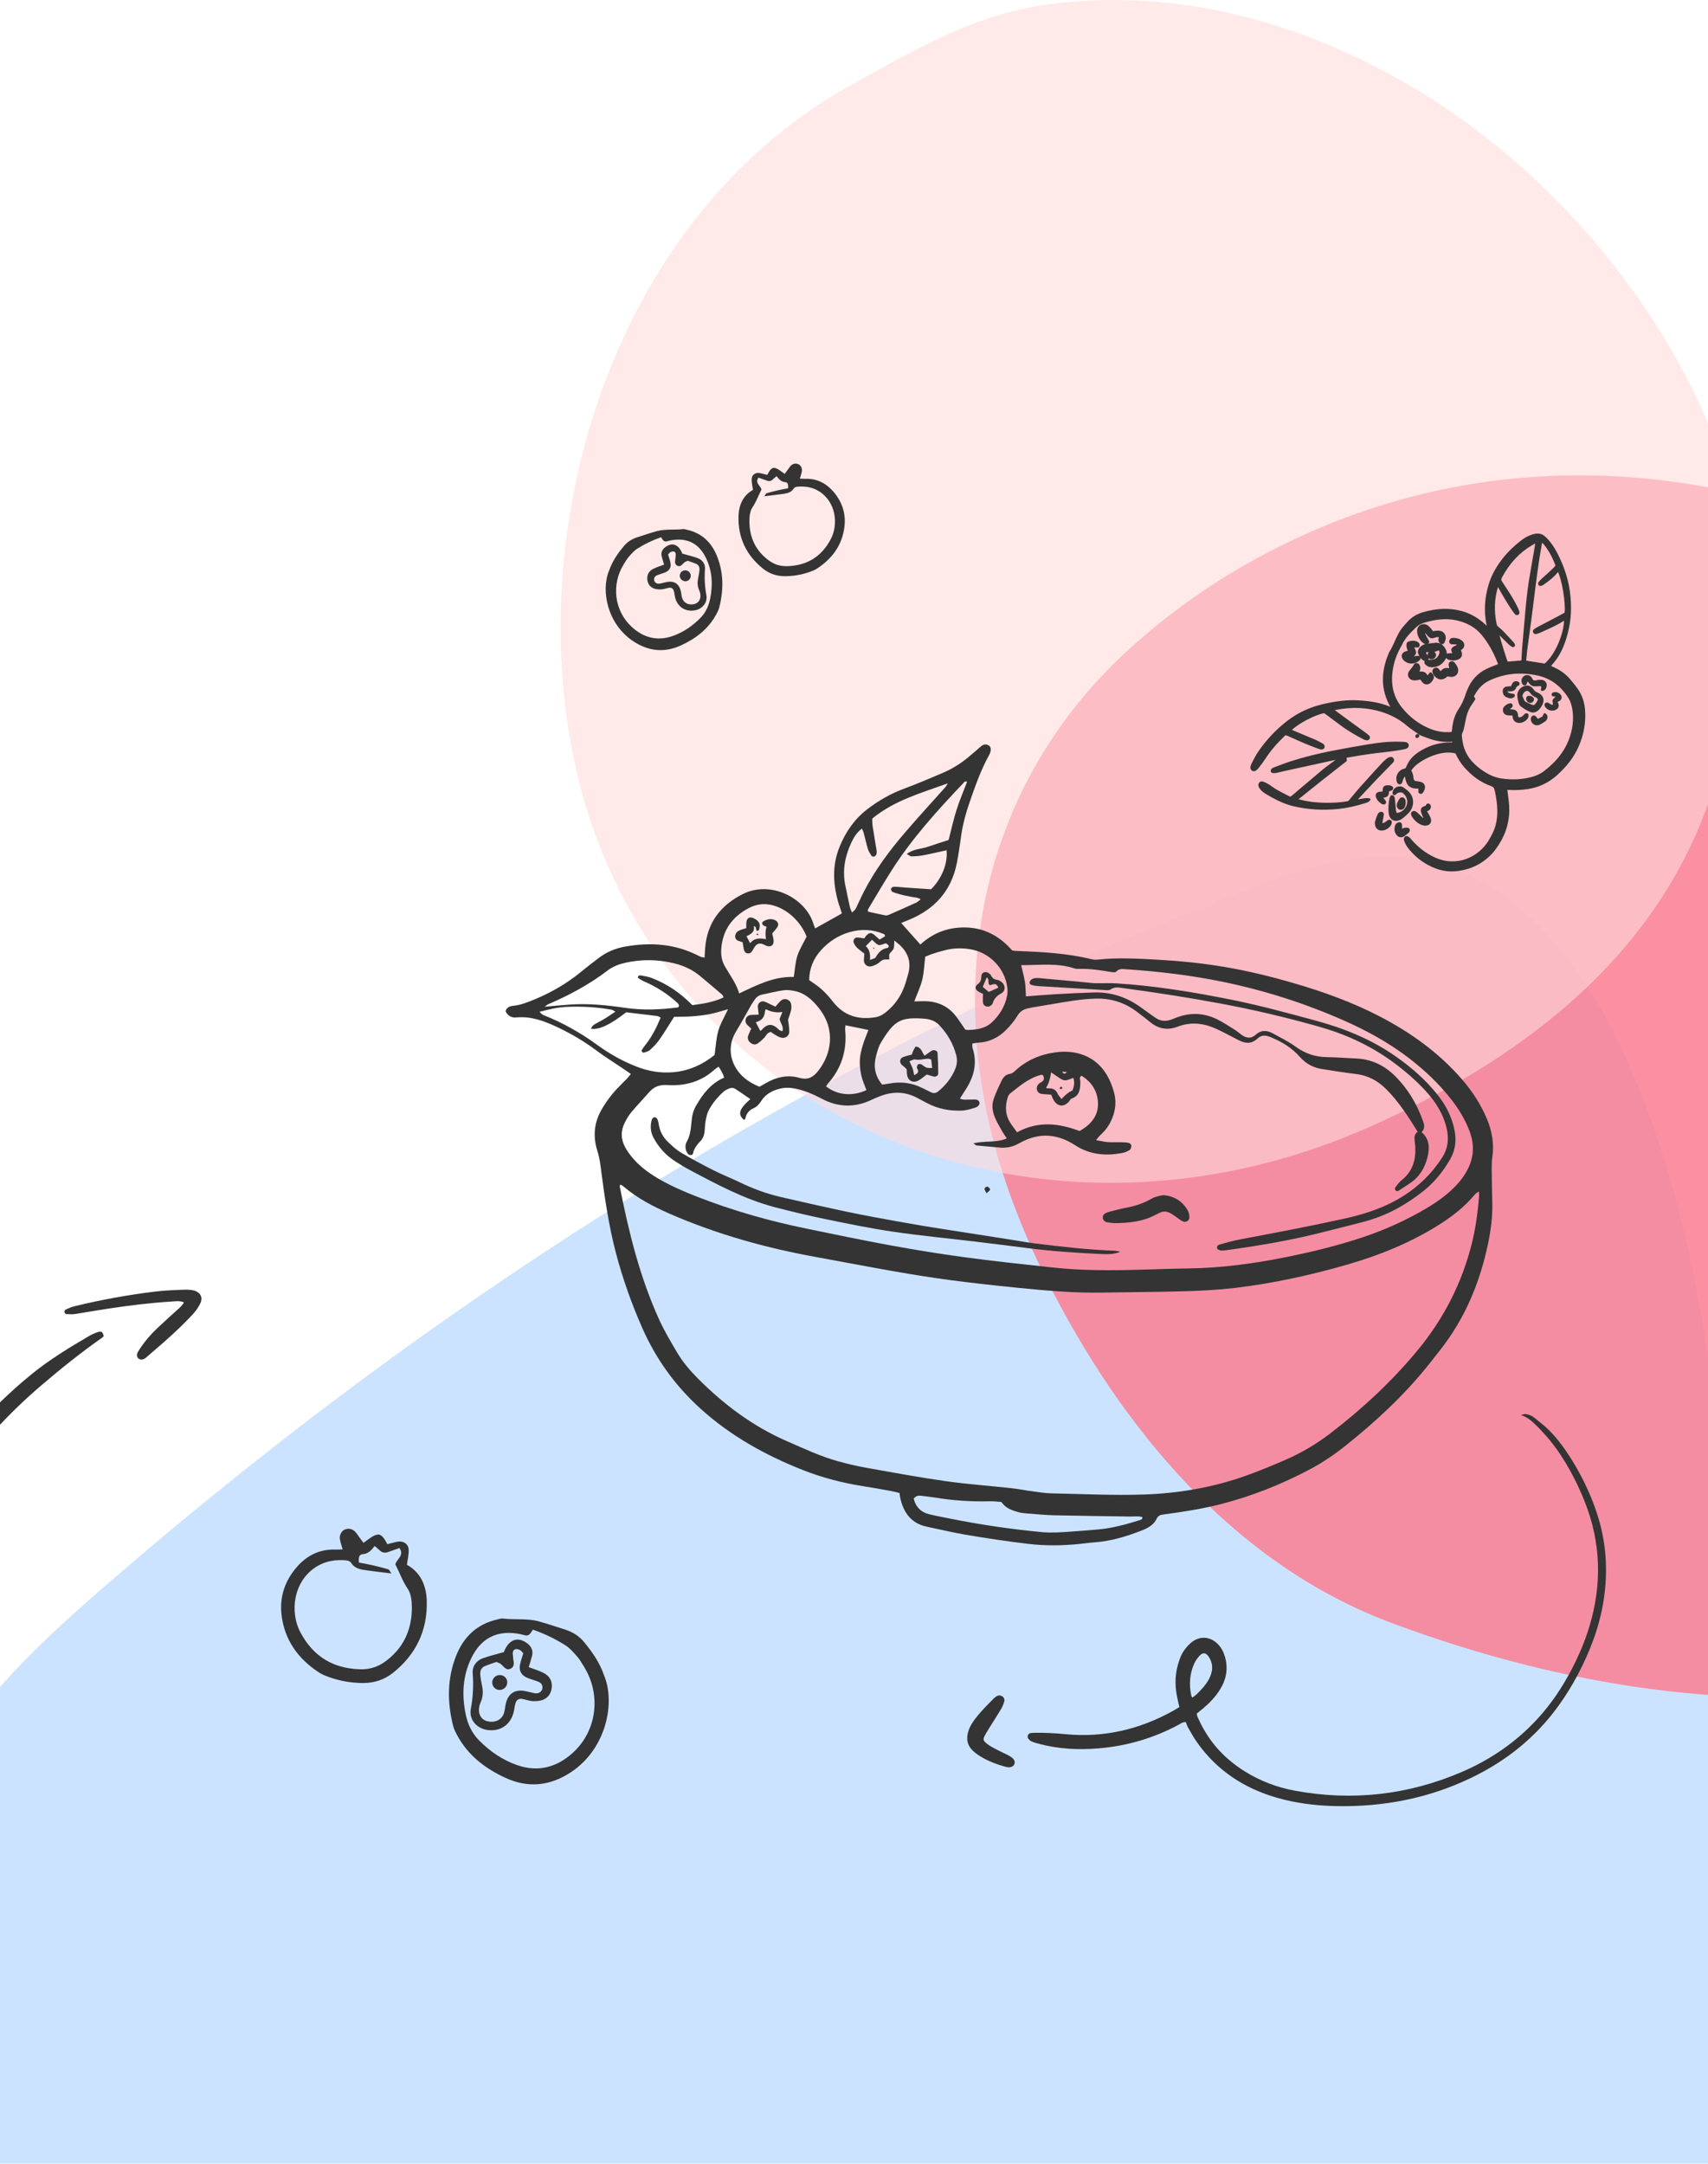 <svg width="360" height="456" viewBox="0 0 360 456" fill="none" xmlns="http://www.w3.org/2000/svg">
<g opacity="0.9">
<path d="M362.625 308.031C363.788 320.148 364.55 332.337 365.197 344.449C367.622 389.481 368.798 434.623 368.736 479.813C368.693 509.745 368.084 541.45 355.524 569.558C343.536 596.384 299.232 598.39 274.909 598.928C221.446 600.101 167.412 587.178 119.217 563.245C73.037 540.316 20.989 504.871 -6.259 459.981C-21.6 434.704 -27.23 404.886 -14.508 377.259C-6.307 359.449 8.672 345.883 23.409 333.137C94.684 271.518 174.518 221.488 261.716 187.963C272.999 183.627 284.839 179.505 296.641 180.772C318.789 183.16 334.277 203.605 343.303 224.256C354.753 250.463 359.844 279.037 362.63 308.027L362.625 308.031Z" fill="#C6E0FF"/>
</g>
<g opacity="0.9">
<path d="M278.285 111.216C356.719 78.21 443.293 123.242 484.082 193.309C502.628 225.162 511.492 266.015 492.093 299.493C475.337 328.396 443.431 346.979 411.42 353.902C371.989 362.431 330.743 356.004 293.326 342.038C260.168 329.664 236.377 301.099 220.593 269.66C217.898 264.295 215.478 258.754 213.368 253.069C197.98 211.606 204.714 167.46 237.573 137.193C249.537 126.177 263.392 117.481 278.285 111.216Z" fill="#F98498"/>
</g>
<g opacity="0.6">
<path d="M340.368 202.005C326.251 217.657 307.672 229.093 288.316 237.641C226.38 264.991 156.476 242.772 129.276 185.018C127.313 180.854 125.604 176.546 124.175 172.115C107.453 120.45 125.494 47.867 179.261 17.987C194.079 9.754 206.033 2.635 222.803 0.686C239.492 -1.248 256.009 1.02 271.25 6.156C302.294 16.615 328.861 38.433 346.998 65.335C351.299 71.71 355.143 78.443 358.372 85.519C370.284 111.583 370.169 144.836 358.477 173.449C354.052 184.279 347.836 193.733 340.368 202.009V202.005Z" fill="#FFDBDB"/>
</g>
<path d="M21.86 281.558C21.775 281.658 21.713 281.787 21.603 281.858C17.031 285.051 12.735 288.51 8.591 292.06C1.828 297.844 -4.159 304.32 -8.865 311.467C-13.542 318.562 -16.833 326.219 -18.433 334.047C-19.128 337.445 -19.433 340.842 -19.362 344.192C-19.348 344.778 -19.343 345.368 -19.381 345.95C-19.409 346.412 -19.748 346.788 -20.114 346.831C-20.576 346.884 -20.9 346.645 -21.053 346.231C-21.272 345.631 -21.477 345.021 -21.605 344.392C-22.067 342.133 -22.077 339.789 -21.891 337.43C-21.457 331.836 -19.905 326.252 -17.614 320.811C-14.823 314.173 -10.832 307.898 -6.031 302.099C-2.259 297.539 2.052 293.337 6.767 289.515C10.525 286.471 14.702 283.931 18.922 281.472C19.455 281.158 20.05 280.915 20.641 280.724C21.398 280.486 21.637 280.681 21.856 281.553L21.86 281.558Z" fill="#343434"/>
<path d="M38.778 274.458C37.84 274.087 36.983 274.234 36.173 274.287C31.825 274.563 27.452 275.083 23.075 275.75C20.713 276.112 18.351 276.498 15.983 276.898C15.307 277.012 14.617 276.974 13.95 276.931C13.774 276.922 13.611 276.641 13.573 276.445C13.55 276.317 13.731 276.031 13.878 275.964C14.469 275.697 15.083 275.435 15.702 275.283C21.37 273.906 27.067 272.867 32.758 272.186C34.582 271.966 36.406 271.881 38.221 271.814C38.983 271.785 39.769 271.762 40.493 271.885C42.198 272.171 42.879 273.353 42.179 274.759C41.803 275.526 41.274 276.283 40.664 276.941C38.216 279.585 35.563 282.001 32.825 284.336C32.129 284.927 31.448 285.527 30.767 286.118C30.305 286.518 29.767 286.623 29.343 286.404C28.948 286.199 28.748 285.675 28.948 285.184C29.086 284.846 29.305 284.526 29.51 284.212C30.52 282.668 31.739 281.239 33.144 279.914C34.496 278.642 35.873 277.389 37.273 276.131C37.811 275.65 38.402 275.192 38.773 274.449L38.778 274.458Z" fill="#343434"/>
<path d="M176.876 190.803C175.599 186.681 175.29 182.588 176.957 178.466C178.224 175.341 180.067 172.663 182.724 170.6C185.168 168.703 187.84 167.198 190.769 166.125C193.46 165.139 196.094 163.991 198.732 162.871C200.742 162.018 202.576 160.856 204.248 159.45C204.995 158.821 205.753 158.192 206.477 157.535C207.029 157.034 207.586 156.639 208.344 157.068C208.929 157.401 209.006 158.154 208.463 159.14C206.696 162.347 205.5 165.787 204.314 169.227C203.581 171.348 202.986 173.506 202.647 175.731C202.333 177.809 202.076 179.896 201.661 181.954C200.466 187.882 196.856 191.755 191.317 193.952C190.878 194.124 190.44 194.305 189.94 194.51C191.35 196.096 192.669 197.573 193.989 199.055C196.851 196.42 200.218 195.277 204.024 195.477C207.872 195.682 210.93 197.54 213.321 200.28C213.63 200.337 213.764 200.38 213.902 200.385C219.36 200.604 224.818 200.847 230.157 202.167C230.557 202.267 230.996 202.271 231.41 202.229C235.606 201.785 239.802 202.014 243.998 202.248C248.756 202.514 253.495 202.996 258.191 203.791C263.097 204.625 267.922 205.807 272.694 207.198C278.957 209.018 285.073 211.215 290.869 214.236C297.451 217.662 303.386 221.936 308.253 227.592C310.373 230.05 312.111 232.752 313.378 235.74C314.497 238.374 314.954 241.1 314.535 243.954C314.426 244.712 314.397 245.488 314.407 246.256C314.431 248.705 314.478 251.159 314.535 253.608C314.602 256.428 314.235 259.216 313.668 261.956C311.954 270.227 308.791 277.87 303.514 284.55C302.69 285.594 301.871 286.642 301.042 287.686C295.937 294.066 289.983 299.574 283.615 304.658C281.31 306.497 278.886 308.16 276.28 309.547C270.203 312.791 263.845 315.326 257.162 317.023C253.29 318.004 249.351 318.619 245.394 319.138C244.741 319.224 244.15 319.324 243.836 319.996C243.188 321.363 241.979 322.026 240.64 322.545C237.43 323.793 234.163 324.794 230.705 325.037C229.657 325.109 228.619 325.261 227.576 325.371C223.947 325.742 220.341 325.795 216.688 325.356C212.235 324.823 207.805 324.165 203.39 323.407C200.704 322.945 198.046 322.302 195.375 321.745C192.16 321.077 190.521 318.914 189.793 315.889C189.697 315.493 189.664 315.083 189.597 314.64C188.907 314.478 188.307 314.307 187.692 314.197C185.83 313.859 183.972 313.525 182.105 313.235C177.666 312.539 173.342 311.433 169.155 309.775C161.216 306.626 153.881 302.547 147.513 296.744C142.241 291.936 138.211 286.309 135.349 279.809C133.115 274.74 131.267 269.527 129.848 264.171C128.233 258.063 127.371 251.821 126.557 245.569C126.423 244.535 126.214 243.497 125.899 242.506C124.985 239.613 125.194 236.812 126.619 234.158C127.309 232.871 128.171 231.656 129.095 230.522C130.019 229.388 131.119 228.392 132.134 227.33C132.41 227.039 132.658 226.715 132.972 226.339C132.243 225.838 131.615 225.4 130.981 224.971C129.243 223.794 127.452 222.689 125.771 221.431C123.123 219.453 120.294 217.781 117.307 216.39C114.626 215.141 111.882 214.117 108.825 214.422C107.748 214.531 106.991 214.002 106.558 213.111C106.867 212.125 107.629 212.025 108.291 211.954C109.853 211.782 111.268 211.196 112.692 210.61C116.212 209.157 119.465 207.26 122.418 204.849C123.666 203.834 124.933 202.834 126.219 201.866C127.809 200.661 129.61 199.889 131.562 199.527C137.087 198.493 142.436 198.888 147.494 201.557C147.756 201.695 148.089 201.714 148.499 201.814C148.551 201.028 148.585 200.404 148.632 199.779C149.042 194.457 151.89 190.779 156.515 188.439C162.421 185.447 169.684 189.23 171.399 194.538C171.518 194.915 171.67 195.281 171.803 195.658C173.713 194.591 175.533 193.571 177.443 192.504C177.271 191.979 177.081 191.393 176.895 190.803H176.876ZM130.619 250.005C132.515 259.64 134.858 269.146 138.945 278.123C140.016 280.472 141.35 282.706 142.66 284.936C143.869 286.995 145.413 288.82 147.099 290.511C152.585 296.01 158.71 300.608 165.874 303.724C169.403 305.258 172.885 306.912 176.604 307.941C178.624 308.498 180.672 308.984 182.739 309.351C188.249 310.333 193.76 311.352 199.299 312.139C203.867 312.787 208.487 313.111 213.078 313.616C214.607 313.783 216.117 314.083 217.641 314.288C218.955 314.464 220.279 314.683 221.603 314.712C228.109 314.845 234.63 315.179 241.126 314.959C248.556 314.707 255.877 313.435 262.911 310.886C265.54 309.933 268.131 308.86 270.698 307.755C274.19 306.259 277.447 304.343 280.457 302.028C287.192 296.844 293.384 291.107 298.818 284.531C304.362 277.818 308.186 270.294 310.268 261.865C311.058 258.663 311.473 255.399 311.749 252.116C311.768 251.864 311.735 251.606 311.716 251.077C311.301 251.382 311.068 251.492 310.916 251.673C308.563 254.518 305.657 256.686 302.528 258.592C296.751 262.113 290.531 264.605 284.049 266.482C276.238 268.736 268.317 270.475 260.239 271.428C256.767 271.838 253.266 272.014 249.771 272.119C243.965 272.29 238.154 272.3 232.348 272.405C226.242 272.519 220.179 271.957 214.116 271.352C209.52 270.89 204.929 270.385 200.347 269.779C196.394 269.255 192.45 268.622 188.526 267.935C183.082 266.987 177.652 265.929 172.213 264.948C161.501 263.023 151.076 260.126 141.083 255.757C137.606 254.237 134.272 252.478 131.367 250.001C131.215 249.867 131.01 249.791 130.748 249.639C130.662 249.877 130.61 249.948 130.619 250.005ZM216.017 206.774C216.174 207.865 216.174 208.976 216.236 209.981C218.346 209.824 220.365 209.643 222.384 209.528C225.109 209.371 227.833 209.233 230.562 209.152C234.268 209.037 237.587 210.176 240.564 212.368C241.521 213.073 242.503 213.745 243.469 214.441C244.522 215.198 245.651 215.322 246.856 214.874C247.251 214.727 247.642 214.574 248.032 214.422C250.942 213.316 253.805 213.464 256.577 214.831C257.825 215.451 258.991 216.232 260.182 216.971C260.658 217.266 261.092 217.624 261.535 217.967C262.592 218.777 263.616 219.015 264.731 218.01C265.807 217.038 267.055 217.114 268.25 217.762C269.908 218.662 271.618 219.515 273.137 220.611C275.156 222.074 277.323 222.77 279.791 222.789C281.753 222.803 283.706 222.989 285.668 223.056C288.988 223.17 291.764 224.49 294.089 226.81C296.656 229.379 298.504 232.414 299.761 235.806C300.094 236.707 300.556 237.679 299.632 238.589C301.309 240.066 301.366 241.872 300.89 243.821C300.314 246.16 299.151 248.085 297.099 249.415C296.279 249.943 295.484 250.506 294.651 251.016C294.541 251.082 294.227 250.968 294.127 250.844C294.022 250.715 293.979 250.396 294.065 250.287C294.489 249.734 294.898 249.138 295.432 248.714C298.18 246.527 298.599 243.573 298.17 240.376C298.07 239.609 298.127 239.022 298.799 238.508C296.813 235.296 294.822 232.185 292.179 229.536C290.383 227.739 288.292 226.624 285.735 226.329C283.372 226.057 281.024 225.652 278.671 225.3C276.8 225.014 275.242 224.175 273.985 222.741C272.284 220.807 270.141 219.52 267.774 218.553C266.779 218.148 265.888 218.067 265.059 218.858C263.792 220.068 262.435 219.93 261.001 219.177C259.453 218.362 257.91 217.543 256.319 216.809C253.676 215.594 250.966 215.308 248.17 216.38C246.113 217.166 244.193 216.857 242.464 215.432C241.545 214.674 240.593 213.96 239.645 213.24C237.044 211.263 234.149 210.348 230.838 210.453C227.738 210.548 224.723 211.105 221.689 211.625C220.451 211.839 219.208 212.03 217.965 212.244C217.483 212.325 217.007 212.425 216.531 212.54C215.612 212.754 214.95 213.226 214.431 214.088C213.788 215.156 212.959 216.137 212.078 217.028C210.506 218.615 208.601 219.596 206.315 219.725C205.9 219.749 205.491 219.839 204.938 219.92C204.957 220.278 204.91 220.621 205.005 220.916C206.038 224.113 205.262 226.991 203.486 229.698C203.114 230.27 202.752 230.846 202.304 231.547C202.728 231.642 202.981 231.742 203.238 231.747C203.867 231.761 204.495 231.713 205.129 231.718C205.605 231.728 206.138 231.651 206.405 232.209C206.6 232.619 206.281 233.19 205.543 233.429C204.619 233.719 203.652 234.019 202.695 234.053C200.142 234.143 197.675 233.686 195.389 232.466C194.774 232.137 194.146 231.823 193.536 231.485C191.059 230.098 188.483 229.95 185.835 230.889C185.111 231.141 184.401 231.446 183.706 231.78C180.167 233.471 176.666 233.381 173.218 231.556C171.475 230.636 169.693 229.845 167.755 229.44C166.645 229.207 165.54 229.15 164.426 229.421C162.802 229.817 161.401 230.546 160.477 231.985C160.049 232.652 159.553 233.228 158.829 233.552C157.853 233.991 157.272 234.701 157.096 235.759C157.082 235.854 156.901 235.921 156.801 236.002C155.443 234.834 155.762 233.729 158.148 231.632C157.048 230.875 155.986 230.112 154.881 229.417C154.624 229.255 154.181 229.221 153.89 229.326C153.371 229.507 152.833 229.755 152.438 230.122C151.195 231.265 150.109 232.561 149.342 234.067C149.004 234.739 148.861 235.525 148.718 236.273C148.589 236.959 148.58 237.665 148.518 238.365C148.447 239.156 148.194 239.894 147.651 240.461C146.913 241.233 146.279 242.029 146.06 243.115C145.979 243.516 145.279 243.525 145.013 243.182C144.389 242.367 144.327 241.362 144.76 240.595C145.636 239.051 145.617 237.393 145.827 235.74C145.937 234.858 146.194 233.929 146.632 233.157C148.066 230.646 149.756 228.335 152.628 227.11C152.4 226.277 151.99 225.576 151.457 224.795C151.118 225.038 150.828 225.205 150.59 225.424C147.77 227.978 144.365 228.902 140.683 228.669C139.03 228.559 137.854 228.997 136.816 230.184C135.573 231.608 134.263 232.971 133.048 234.415C132.515 235.049 132.096 235.801 131.71 236.54C130.805 238.284 130.829 240.056 131.767 241.772C132.167 242.506 132.658 243.201 133.186 243.845C134.715 245.708 136.625 247.123 138.688 248.342C141.35 249.915 144.184 251.125 147.051 252.245C154.505 255.151 162.173 257.324 170.003 258.925C175.833 260.116 181.658 261.35 187.506 262.418C192.741 263.375 197.994 264.238 203.267 264.948C209.439 265.782 215.64 266.435 221.837 267.111C228.047 267.793 234.282 267.754 240.516 267.578C243.879 267.483 247.232 267.359 250.595 267.311C257.267 267.216 263.849 266.354 270.384 265.062C276.018 263.947 281.596 262.623 287.049 260.807C291.85 259.211 296.441 257.153 300.785 254.561C302.895 253.298 304.891 251.878 306.624 250.125C307.815 248.919 308.815 247.58 309.534 246.036C310.73 243.473 310.711 240.881 309.701 238.284C308.782 235.916 307.496 233.753 305.934 231.756C303.328 228.421 300.285 225.543 296.937 222.97C292.688 219.711 288.03 217.171 283.144 215.017C274.985 211.42 266.536 208.723 257.796 206.922C251.057 205.535 244.255 204.725 237.402 204.268C236.649 204.215 235.887 204.053 235.263 204.768C235.106 204.949 234.606 204.906 234.277 204.854C231.996 204.478 229.714 204.106 227.39 204.187C227.114 204.196 226.814 204.201 226.557 204.115C222.875 202.881 219.103 203.405 215.226 203.401C215.512 204.63 215.831 205.697 215.988 206.788L216.017 206.774ZM138.564 214.126C136.344 213.85 134.125 213.588 131.986 213.331C128.533 216.013 126.257 217.071 124.571 216.799C124.852 216.08 124.866 216.108 126.885 215.013C127.8 214.517 128.638 213.898 129.714 213.202C129.3 212.983 129.1 212.816 128.881 212.778C125.766 212.239 122.627 212.049 119.474 212.192C117.588 212.273 115.745 212.697 113.707 213.24C114.05 213.535 114.235 213.802 114.488 213.902C118.617 215.513 122.427 217.69 126.004 220.292C128.505 222.107 131.181 223.608 134.058 224.742C136.63 225.757 139.264 226.215 142.06 225.948C145.398 225.629 148.208 224.256 150.614 222.331C150.88 220.492 150.947 218.791 151.404 217.209C151.842 215.708 152.69 214.322 153.452 212.683C152.042 213.069 150.871 213.469 149.671 213.702C148.37 213.955 147.042 214.102 145.722 214.198C144.474 214.288 143.212 214.255 142.098 214.274C141.007 215.98 140.035 217.595 138.959 219.134C138.402 219.93 137.702 220.635 136.982 221.288C136.649 221.593 136.116 221.693 135.663 221.85C135.577 221.879 135.401 221.76 135.33 221.66C135.263 221.564 135.215 221.369 135.268 221.283C135.53 220.873 135.82 220.478 136.12 220.097C137.463 218.381 138.411 216.461 139.25 214.436C138.935 214.298 138.754 214.16 138.559 214.136L138.564 214.126ZM161.263 228.354C163.521 226.991 165.978 226.434 168.512 227.153C170.341 227.673 171.456 226.958 172.475 225.662C175.204 222.188 176.223 217.038 172.627 212.487C171.26 210.753 169.689 209.271 167.417 208.833C166.674 208.69 165.874 208.58 165.14 208.69C163.621 208.914 162.13 209.295 160.625 209.604C159.896 209.757 159.368 210.176 158.982 210.805C158.801 211.101 158.577 211.377 158.401 211.677C157.32 213.555 156.3 215.47 155.172 217.319C152.604 221.517 154.686 225.605 157.367 227.539C157.763 227.825 158.177 228.092 158.601 228.33C159.025 228.568 159.477 228.754 160.054 229.026C160.539 228.759 160.911 228.568 161.268 228.349L161.263 228.354ZM188.34 199.918C188.183 200.346 187.687 200.637 187.473 201.056C187.34 201.323 187.449 201.714 187.444 202.19C186.978 202.219 186.482 202.143 186.078 202.3C185.644 202.472 185.32 202.905 184.901 203.139C184.482 203.372 184.02 203.577 183.553 203.663C182.825 203.801 182.134 203.243 182.096 202.514C182.067 202.033 182.148 201.547 182.186 200.98C181.667 200.561 181.105 200.165 180.61 199.689C180.319 199.408 180.1 199.027 179.933 198.65C179.733 198.202 180.119 197.578 180.619 197.573C181.096 197.564 181.572 197.688 182.162 197.764C182.286 197.592 182.41 197.359 182.591 197.168C183.206 196.539 183.577 196.492 184.22 196.959C184.444 197.121 184.625 197.34 184.834 197.526C184.987 197.664 185.144 197.788 185.406 198.007C185.787 197.778 186.182 197.545 186.568 197.311C186.482 197.111 186.463 196.921 186.382 196.887C183.982 195.839 181.496 195.725 179.014 196.454C176.7 197.14 174.69 198.417 173.066 200.223C171.465 201.995 170.579 204.073 170.551 206.555C170.946 206.831 171.337 207.108 171.737 207.375C173.261 208.399 174.485 209.724 175.614 211.167C177.919 214.112 181 214.965 184.577 214.369C185.501 214.212 186.263 213.702 186.963 213.116C188.545 211.787 189.726 210.148 190.483 208.232C190.869 207.26 191.145 206.245 191.426 205.235C192.069 202.934 191.483 200.956 189.793 199.293C189.411 198.917 188.969 198.603 188.492 198.202C188.449 198.869 188.521 199.436 188.345 199.913L188.34 199.918ZM120.074 211.711C124.004 211.429 127.905 211.83 131.781 212.397C135.544 212.945 139.283 212.787 142.969 212.292C143.274 211.792 142.974 211.549 142.731 211.32C140.655 209.404 138.302 207.923 135.711 206.808C135.277 206.617 134.877 206.336 134.472 206.088C134.444 206.069 134.472 205.964 134.472 205.878C134.558 205.516 134.911 205.535 135.134 205.573C135.882 205.707 136.654 205.831 137.359 206.102C140.631 207.375 143.312 209.18 145.927 211.825C148.113 211.558 150.352 211.21 152.524 210.195C152.362 209.909 152.309 209.705 152.171 209.585C150.628 208.266 149.085 206.95 147.523 205.659C145.932 204.344 144.117 203.51 142.107 203.015C138.716 202.181 135.33 202.133 131.924 202.867C130.543 203.167 129.224 203.648 128.095 204.506C124.232 207.456 119.998 209.733 115.545 211.639C115.359 211.72 115.207 211.873 114.802 212.163C116.76 211.992 118.417 211.825 120.079 211.706L120.074 211.711ZM203.957 217.066C205.796 216.999 207.591 216.809 209.039 215.47C210.677 213.95 211.792 212.125 212.249 209.938C212.378 209.333 212.383 208.68 212.306 208.061C211.787 204.03 208.525 200.69 204.505 200.046C202.833 199.779 201.166 199.775 199.504 200.175C197.937 200.551 196.403 201.004 195.008 201.619C194.808 203.305 194.76 204.93 194.384 206.469C194.012 207.994 193.307 209.442 192.703 211.043C193.36 211.024 193.908 211.01 194.46 210.996C197.465 210.92 199.928 211.977 201.709 214.455C202.319 215.298 202.895 216.17 203.443 216.961C203.686 217.014 203.819 217.071 203.952 217.066H203.957ZM168.06 201.438C168.503 200.061 169.312 198.803 170.013 197.387C168.879 194.481 166.45 192.065 163.668 191.031C161.63 190.274 159.653 190.393 157.782 191.389C154.324 193.228 152.271 196.053 152.019 200.051C151.933 201.419 152.166 202.7 152.919 203.868C153.071 204.101 153.205 204.349 153.347 204.587C154.281 206.121 155.305 207.608 155.796 209.366C159.558 207.57 163.168 205.745 167.303 205.888C167.56 204.292 167.622 202.805 168.06 201.442V201.438ZM194.598 180.248C193.779 180.401 192.936 180.458 192.098 180.472C191.831 180.472 191.56 180.201 191.121 179.967C192.574 178.867 194.184 178.933 195.603 178.443C197.056 177.942 198.523 177.485 199.942 177.023C200.509 174.831 200.966 172.72 201.619 170.666C202.247 168.679 203.076 166.75 203.829 164.777C203.357 164.496 203.181 164.896 202.985 165.101C197.527 170.838 192.222 176.699 187.949 183.403C186.22 186.114 184.606 188.897 182.948 191.655C182.891 191.751 182.953 191.917 182.963 192.122C184.149 192.384 185.354 192.67 186.573 192.904C186.825 192.951 187.14 192.885 187.383 192.775C189.302 191.941 191.221 191.088 193.126 190.216C193.422 190.083 193.66 189.826 194.05 189.526C193.374 189.073 192.731 189.159 192.16 189.016C191.55 188.863 190.921 188.792 190.312 188.635C189.569 188.444 188.826 188.244 188.116 187.963C187.935 187.896 187.754 187.486 187.802 187.291C187.845 187.105 188.197 186.867 188.407 186.872C189.24 186.886 190.078 186.991 190.917 187.053C192.726 187.176 194.536 187.291 196.246 187.41C198.528 185.156 199.804 181.892 199.509 179.186C197.87 179.543 196.246 179.934 194.608 180.244L194.598 180.248ZM238.397 319.6C233.015 319.515 227.628 319.462 222.246 319.338C220.289 319.295 218.336 319.091 216.383 318.943C215.826 318.9 215.264 318.843 214.726 318.695C213.292 318.309 211.901 317.833 211.087 316.532C210.244 316.475 209.477 316.365 208.715 316.384C204.786 316.484 200.885 316.241 197.008 315.593C196.041 315.431 195.065 315.345 194.093 315.222C193.503 315.145 192.993 315.269 192.588 315.836C193.022 317.609 194.155 318.724 195.941 319.143C197.437 319.496 198.951 319.777 200.456 320.077C206.772 321.335 213.13 322.269 219.541 322.879C221.575 323.074 223.594 322.917 225.614 322.783C227.566 322.655 229.519 322.488 231.467 322.321C234.482 322.059 237.373 321.244 240.245 320.353C240.488 320.277 240.807 320.196 240.788 319.71C240.016 319.486 239.192 319.605 238.387 319.591L238.397 319.6ZM187.416 228.354C189.826 227.897 192.136 228.173 194.341 229.259C194.965 229.569 195.594 229.869 196.218 230.184C196.784 230.47 197.275 230.389 197.765 229.988C199.361 228.683 200.604 227.115 201.371 225.185C201.747 224.242 201.795 223.289 201.533 222.312C200.876 219.901 199.666 217.814 197.946 216.013C197.399 215.441 196.732 215.079 195.979 214.879C195.641 214.789 195.294 214.717 194.951 214.693C189.812 214.293 188.492 215.027 185.673 219.73C185.182 220.549 184.92 221.536 184.668 222.474C184.087 224.609 184.334 226.62 185.93 228.578C186.468 228.497 186.949 228.445 187.421 228.354H187.416ZM183.863 172.482C183.763 173.94 184.182 175.36 184.363 176.803C184.468 177.637 184.653 178.457 184.768 179.286C184.806 179.553 184.772 179.853 184.687 180.105C184.625 180.277 184.425 180.463 184.258 180.51C184.091 180.553 183.782 180.491 183.701 180.368C183.401 179.905 183.082 179.429 182.925 178.914C182.596 177.847 182.367 176.746 182.082 175.665C181.996 175.341 181.848 175.036 181.681 174.607C180.548 175.46 179.914 176.541 179.391 177.675C178.105 180.472 177.533 183.388 178.143 186.462C178.457 188.039 178.795 189.611 179.143 191.184C179.214 191.512 179.386 191.817 179.581 192.308C179.919 191.979 180.214 191.803 180.343 191.541C180.938 190.355 181.458 189.13 182.062 187.948C184.411 183.374 187.463 179.281 190.793 175.403C193.569 172.163 196.46 169.023 199.299 165.84C199.39 165.74 199.451 165.606 199.785 165.077C193.989 167.169 188.459 168.718 183.868 172.491L183.863 172.482ZM178.195 216.075C178.171 216.409 178.105 216.733 178.138 217.047C178.557 221.383 177.347 225.181 174.442 228.435C174.309 228.583 174.223 228.778 174.118 228.95C176.452 230.803 179.667 231.118 182.62 229.731C182.258 228.726 181.781 227.725 181.548 226.672C181.31 225.595 181.186 224.461 181.234 223.361C181.281 222.331 181.553 221.293 181.843 220.292C182.153 219.239 182.605 218.224 183.044 217.057C181.296 216.699 179.805 216.399 178.195 216.066V216.075ZM182.477 199.393C183.267 200.056 183.458 201.042 183.372 202.3C183.844 202.128 184.134 202.028 184.415 201.919C184.472 201.895 184.52 201.824 184.553 201.762C185.134 200.771 185.83 199.941 187.073 199.77C187.187 199.756 187.378 199.384 187.33 199.308C187.197 199.103 186.959 198.96 186.754 198.807C186.716 198.779 186.62 198.831 186.554 198.846C186.087 198.96 185.563 199.26 185.173 199.141C184.687 198.988 184.311 198.483 183.796 198.055C183.339 198.522 182.958 198.912 182.482 199.393H182.477Z" fill="#343434"/>
<path d="M211.321 238.565C210.773 237.593 210.187 236.635 209.749 235.611C209.215 234.367 208.973 233.014 209.406 231.713C209.868 230.331 210.506 228.997 211.144 227.682C211.483 226.987 212.002 226.434 212.878 226.31C213.25 226.258 213.635 225.976 213.926 225.705C216.364 223.418 219.289 222.188 222.561 221.76C227.062 221.169 232.001 222.67 234.249 228.53C234.449 229.05 234.625 229.583 234.778 230.127C235.32 232.013 235.154 233.862 234.42 235.673C233.858 237.059 233.015 238.241 231.901 239.242C231.629 239.489 231.42 239.804 231.024 240.276C232.02 240.447 232.763 240.638 233.515 240.695C234.42 240.762 235.335 240.695 236.24 240.719C236.797 240.728 237.359 240.743 237.902 240.852C238.126 240.9 238.44 241.19 238.454 241.395C238.478 241.7 238.369 242.158 238.15 242.31C237.702 242.62 237.164 242.858 236.625 242.963C233.077 243.663 229.724 243.373 226.562 241.324C222.88 238.932 218.994 238.622 215.055 240.814C214.931 240.881 214.807 240.943 214.683 241.009C213.426 241.715 212.078 241.977 210.64 241.839C209.039 241.681 207.434 241.557 205.834 241.395C205.691 241.381 205.558 241.219 205.172 240.957C207.582 240.333 209.882 240.914 212.211 239.909C211.849 239.37 211.559 238.989 211.33 238.579L211.321 238.565ZM227.538 238.365C229.715 237.14 231.42 235.373 231.429 232.695C231.434 230.131 230.177 228.054 227.933 226.696C227.381 227.101 227.7 227.535 227.7 227.911C227.695 229.426 227.633 230.879 225.866 231.518C225.585 231.623 225.433 232.042 225.185 232.285C224.099 233.357 222.875 233.186 222.08 231.842C221.87 231.489 221.737 231.094 221.556 230.684C220.884 230.641 220.26 230.622 219.646 230.551C219.127 230.489 218.713 230.236 218.57 229.698C218.432 229.178 218.608 228.73 218.994 228.373C219.146 228.235 219.332 228.125 219.513 228.025C220.156 227.668 220.089 227.153 219.851 226.596C219.708 226.567 219.56 226.486 219.446 226.515C216.846 227.163 214.888 228.892 212.859 230.484C212.564 230.717 212.411 231.194 212.307 231.585C211.849 233.271 211.916 234.925 212.835 236.454C213.259 237.159 213.788 237.807 214.369 238.617C218.832 236.206 223.104 236.683 227.543 238.355L227.538 238.365ZM220.456 229.274C220.675 229.312 220.88 229.393 221.075 229.374C221.946 229.317 222.528 229.664 222.909 230.465C223.104 230.875 223.447 231.218 223.742 231.613C224.564 230.692 225.336 230.093 226.057 229.817C226.347 229.002 226.585 228.149 226.219 227.153C225.414 227.43 224.628 227.94 223.804 227.487C223.085 227.091 222.432 226.582 221.556 225.991C221.315 227.5 220.946 228.594 220.451 229.274H220.456ZM223.89 225.853C224.156 226.458 224.509 226.296 224.899 225.919C224.599 225.9 224.299 225.881 223.89 225.853Z" fill="#343434"/>
<path d="M256.572 263.209C257.181 263.695 257.896 263.547 258.572 263.457C265.507 262.504 272.399 261.336 279.181 259.578C282.158 258.806 285.163 258.115 288.125 257.286C292.569 256.033 296.522 253.784 300.109 250.925C302.366 249.124 304.162 246.865 305.624 244.364C306.729 242.467 307 240.461 306.591 238.289C306.053 235.458 304.795 232.995 303.038 230.77C300.499 227.558 297.441 224.904 294.088 222.57C288.968 219.001 283.296 216.704 277.304 215.089C271.36 213.483 265.421 211.844 259.377 210.648C251.404 209.066 243.393 207.732 235.272 207.236C233.81 207.146 232.343 207.236 230.876 207.208C230.248 207.198 229.624 207.098 229 207.046C225.861 206.755 222.727 206.455 219.589 206.183C218.831 206.117 218.031 205.978 217.345 206.45C217.16 206.579 217.026 206.889 217.007 207.127C216.998 207.27 217.231 207.532 217.393 207.575C217.864 207.699 218.355 207.784 218.841 207.813C223.523 208.104 228.209 208.389 232.891 208.656C233.301 208.68 233.82 208.723 234.11 208.513C234.968 207.894 235.863 208.123 236.744 208.242C243.684 209.176 250.599 210.248 257.481 211.534C264.435 212.835 271.303 214.465 278.109 216.394C283.686 217.976 288.854 220.359 293.55 223.789C296.046 225.619 298.385 227.62 300.471 229.893C302.628 232.242 304.309 234.872 304.971 238.074C305.405 240.171 305.143 242.11 303.986 243.916C301.871 247.208 299.17 249.891 295.86 251.997C292.017 254.441 287.806 255.838 283.401 256.81C276.09 258.42 268.736 259.807 261.377 261.198C259.939 261.47 258.52 261.87 257.11 262.256C256.686 262.37 256.377 262.68 256.581 263.228L256.572 263.209Z" fill="#343434"/>
<path d="M236.139 263.79C235.696 263.719 235.263 263.599 234.82 263.58C229.285 263.371 223.794 262.747 218.302 262.065C216.497 261.841 214.706 261.508 212.906 261.227C210.072 260.783 207.238 260.345 204.404 259.897C201.013 259.364 197.622 258.858 194.245 258.291C191.069 257.758 187.901 257.181 184.739 256.595C182.334 256.147 179.928 255.69 177.533 255.17C173.16 254.218 168.788 253.255 164.43 252.231C161.496 251.54 158.677 250.501 155.957 249.181C154.133 248.295 152.233 247.561 150.427 246.646C148.122 245.484 145.831 244.269 143.612 242.949C142.545 242.315 141.592 241.443 140.702 240.566C139.744 239.623 139.101 238.451 138.873 237.088C138.801 236.673 138.735 236.249 138.563 235.873C138.468 235.663 138.154 235.42 137.958 235.435C137.749 235.454 137.449 235.725 137.387 235.944C137.006 237.269 137.092 238.57 137.763 239.809C138.854 241.819 140.34 243.468 142.259 244.707C143.259 245.35 144.274 245.979 145.322 246.537C151.132 249.624 156.933 252.745 163.349 254.422C166.869 255.342 170.407 256.185 173.97 256.919C178.695 257.891 183.434 258.868 188.206 259.568C193.95 260.412 199.742 260.964 205.509 261.655C209.053 262.079 212.596 262.513 216.135 262.975C221.555 263.685 226.999 264.062 232.457 264.29C233.696 264.343 234.934 264.305 236.144 263.79H236.139Z" fill="#343434"/>
<path d="M234.735 257.772C237.864 257.758 240.831 257.472 243.565 256.009C243.813 255.876 244.074 255.78 244.317 255.647C245.208 255.137 246.07 255.285 246.889 255.78C247.427 256.104 247.918 256.495 248.437 256.848C248.723 257.043 249.004 257.262 249.314 257.405C249.928 257.686 250.69 257.257 250.685 256.6C250.685 256.128 250.628 255.599 250.404 255.194C249.361 253.298 247.713 252.188 245.589 251.902C244.937 251.811 244.222 252.078 243.555 252.25C243.16 252.354 242.784 252.578 242.422 252.779C240.817 253.665 239.102 254.208 237.302 254.537C236.278 254.727 235.263 255.004 234.249 255.251C233.911 255.332 233.577 255.437 233.253 255.566C232.772 255.757 232.406 256.066 232.434 256.643C232.453 257.095 232.834 257.496 233.387 257.601C233.863 257.691 234.354 257.72 234.735 257.763V257.772Z" fill="#343434"/>
<path d="M207.939 251.478C208.291 251.13 208.587 250.949 208.691 250.692C208.739 250.577 208.444 250.229 208.239 250.124C207.925 249.967 207.486 250.286 207.529 250.63C207.558 250.863 207.739 251.077 207.944 251.478H207.939Z" fill="#343434"/>
<path d="M166.35 217.476C166.312 218.319 165.55 218.858 164.721 218.696C164.264 218.605 163.835 218.338 163.412 218.105C163.059 217.91 162.74 217.652 162.473 217.471C161.63 217.628 161.464 218.329 161.035 218.758C160.601 219.191 160.139 219.63 159.62 219.949C159.087 220.273 158.52 220.063 158.077 219.668C157.691 219.325 157.529 218.824 157.677 218.329C157.834 217.81 158.106 217.324 158.349 216.776C158.082 216.528 157.83 216.299 157.587 216.07C157.125 215.642 157.006 215.108 157.268 214.55C157.496 214.06 157.963 213.898 158.482 213.883C158.934 213.864 159.392 213.85 159.901 213.831C159.863 213.416 159.839 213.145 159.811 212.868C159.782 212.592 159.716 212.316 159.73 212.039C159.768 211.372 160.392 210.886 161.049 211.063C161.511 211.186 161.935 211.444 162.373 211.649C162.73 211.815 163.088 211.987 163.431 212.149C163.883 211.653 164.216 211.196 164.636 210.848C165.402 210.214 166.569 210.653 166.75 211.63C166.826 212.03 166.836 212.478 166.741 212.868C166.56 213.607 166.284 214.322 166.098 214.889C166.198 215.842 166.384 216.666 166.35 217.481V217.476ZM164.912 213.259C163.747 213.472 162.581 213.28 161.416 212.683C161.349 212.854 161.244 213.021 161.23 213.192C161.148 214.393 160.503 215.135 159.296 215.418C159.611 216.023 159.925 216.628 160.235 217.228C160.287 217.219 160.363 217.223 160.397 217.19C161.73 215.684 162.73 215.542 164.25 217.071C164.378 217.2 164.617 217.219 164.902 217.328C165.264 216.318 164.44 215.627 164.326 214.731C164.497 214.298 164.693 213.817 164.912 213.259Z" fill="#343434"/>
<path d="M206.196 208.952C205.52 208.494 205.41 207.918 206.058 207.441C206.72 206.955 206.825 206.403 206.853 205.664C206.882 204.968 207.658 204.649 208.272 205.011C208.506 205.149 208.777 205.326 208.877 205.554C209.163 206.217 209.673 206.45 210.33 206.531C210.525 206.555 210.711 206.698 210.887 206.803C211.93 207.432 212.078 208.79 211.03 209.352C210.097 209.857 209.506 210.476 209.225 211.463C209.173 211.644 208.977 211.796 208.815 211.93C208.249 212.397 207.272 212.054 207.187 211.325C207.12 210.781 207.177 210.219 207.182 209.443C206.796 209.252 206.472 209.133 206.191 208.947L206.196 208.952ZM208.663 207.627C208.011 207.26 208.687 206.369 207.968 205.988C207.701 206.631 207.429 207.275 207.139 207.97C207.529 208.304 207.934 208.652 208.396 209.047C209.02 208.771 209.673 208.485 210.416 208.156C209.949 206.927 209.258 207.518 208.663 207.627Z" fill="#343434"/>
<path d="M156.529 198.579C156.657 199.293 156.686 199.856 156.872 200.366C157.105 201.009 157.991 201.128 158.415 200.594C158.677 200.27 158.844 199.875 159.077 199.532C159.501 198.907 159.977 198.726 160.682 198.936C161.015 199.036 161.311 199.246 161.635 199.351C162.544 199.641 163.13 199.165 163.054 198.174C163.016 197.697 162.863 197.23 162.759 196.725C163.116 196.292 163.497 195.887 163.811 195.434C164.226 194.843 163.997 194.2 163.325 193.9C162.478 193.518 161.696 193.733 160.934 194.143C160.52 194.367 160.558 194.838 161.015 195.096C161.182 195.191 161.377 195.229 161.558 195.291C161.32 196.152 161.285 197.029 161.454 197.921C160.268 197.726 159.086 197.559 158.105 198.779C157.815 198.212 157.605 197.797 157.343 197.297C158.305 196.863 159.144 196.377 158.872 195.167C159.558 195.281 159.182 195.896 159.558 196.201C159.687 196.13 159.953 196.072 159.982 195.953C160.077 195.572 160.201 195.134 160.101 194.776C159.92 194.147 159.401 193.761 158.801 193.495C158.02 193.142 157.419 193.457 157.315 194.324C157.267 194.724 157.3 195.138 157.296 195.596C156.757 195.772 156.291 195.891 155.852 196.082C155.3 196.32 154.952 196.759 154.957 197.383C154.957 197.969 155.381 198.212 155.881 198.36C156.081 198.417 156.272 198.488 156.524 198.574L156.529 198.579Z" fill="#343434"/>
<path d="M159.62 196.706C159.553 196.777 159.486 196.854 159.42 196.925C159.52 196.977 159.61 197.039 159.715 197.068C159.748 197.077 159.81 196.987 159.857 196.944C159.776 196.863 159.7 196.787 159.62 196.706Z" fill="#343434"/>
<path d="M193.541 227.735C192.445 228.311 191.412 227.773 191.192 226.577C191.116 226.172 191.131 225.752 191.107 225.347C190.935 225.176 190.802 225.019 190.645 224.881C190.44 224.695 190.192 224.547 190.011 224.342C189.535 223.799 189.668 223.046 190.321 222.784C190.892 222.555 191.512 222.431 192.188 222.241C192.293 221.964 192.383 221.636 192.531 221.331C192.669 221.04 192.855 220.778 192.988 220.554C194.279 220.687 194.298 221.826 194.888 222.479C195.403 222.117 195.893 221.731 196.427 221.412C196.846 221.159 197.579 221.426 197.608 221.879C197.708 223.327 197.746 224.785 197.756 226.239C197.756 226.667 197.27 226.972 196.841 226.882C196.37 226.782 195.917 226.615 195.346 226.443C194.66 226.939 194.141 227.42 193.536 227.735H193.541ZM193.431 225.362C193.374 225.243 193.226 225.114 193.245 225.009C193.283 224.761 193.336 224.423 193.502 224.314C193.679 224.199 194.069 224.204 194.241 224.328C195.288 225.081 195.279 225.1 196.474 225.076C196.408 224.485 196.341 223.904 196.274 223.299C196.036 223.227 195.85 223.118 195.665 223.118C194.741 223.118 193.845 223.48 192.888 223.275C192.55 223.203 192.135 223.503 191.678 223.661C191.94 224.237 192.193 224.704 192.364 225.205C192.517 225.638 192.578 226.1 192.683 226.572C193.42 226.277 193.669 225.873 193.431 225.362Z" fill="#343434"/>
<path d="M184.058 199.803C184.077 199.86 184.096 199.922 184.11 199.979C184.186 199.922 184.257 199.87 184.333 199.813C184.291 199.77 184.248 199.698 184.2 199.694C184.157 199.694 184.105 199.76 184.058 199.803Z" fill="#343434"/>
<path d="M223.956 229.374C223.871 229.202 223.814 229.097 223.756 228.988C223.623 229.064 223.466 229.121 223.361 229.231C223.328 229.264 223.452 229.531 223.48 229.526C223.637 229.502 223.79 229.431 223.956 229.374Z" fill="#343434"/>
<path d="M325.77 113.16C325.118 112.526 324.332 112.312 323.441 112.512C322.422 112.745 321.46 113.226 320.498 113.979C319.122 115.061 317.993 116.143 317.055 117.281C315.426 119.259 314.344 121.212 313.74 123.256C312.892 126.12 312.754 128.95 313.32 131.666C313.335 131.738 313.349 131.804 313.359 131.876C313.287 131.809 313.216 131.743 313.144 131.676C311.611 130.237 309.901 129.26 308.062 128.769C305.481 128.078 302.79 128.174 299.837 129.05C298.58 129.427 297.513 130.094 296.665 131.037L296.432 131.295C296.112 131.647 295.784 132.014 295.484 132.395C295.236 132.71 294.998 133.072 294.784 133.472C294.488 134.02 294.231 134.592 293.979 135.145C293.626 135.921 293.264 136.722 292.783 137.484C290.969 141.639 291.045 145.384 293.026 148.929C293.031 148.939 293.036 148.948 293.04 148.958C293.026 148.958 293.012 148.948 292.998 148.939C291.04 148.124 288.892 147.705 286.034 147.581C283.943 147.49 281.772 147.729 278.985 148.357C276.128 149.001 273.556 150.192 271.341 151.902C268.893 153.785 266.802 156.024 265.092 158.568C264.716 159.131 264.402 159.741 264.097 160.327C263.992 160.527 263.892 160.727 263.782 160.927C263.668 161.141 263.611 161.375 263.563 161.575C263.487 161.923 263.654 162.295 263.94 162.442C264.216 162.585 264.521 162.552 264.773 162.357C264.973 162.199 265.135 162.042 265.259 161.88L265.573 161.47C265.954 160.975 266.345 160.46 266.693 159.922C267.736 158.306 269.041 156.763 270.803 155.071C270.85 155.023 270.908 154.99 270.965 154.947L271.084 154.971C271.231 155.023 271.379 155.071 271.522 155.133C271.932 155.314 272.341 155.5 272.751 155.686C273.456 156.005 274.156 156.324 274.866 156.624C275.756 157.001 276.675 157.349 277.566 157.682L277.947 157.825C278.114 157.887 278.376 157.959 278.647 157.94C278.852 157.925 279.1 157.744 279.171 157.554C279.262 157.32 279.123 157.039 279.081 156.958C279 156.81 278.847 156.724 278.714 156.653L278.371 156.462C278.042 156.281 277.709 156.091 277.356 155.943C276.252 155.467 275.137 155.004 274.027 154.542L272.413 153.87C272.379 153.856 272.346 153.842 272.313 153.823C273.627 152.498 277.247 150.602 279.085 150.297C279.128 150.321 279.176 150.344 279.214 150.378L280.019 150.973C280.924 151.64 281.829 152.308 282.724 152.979C284.22 154.099 285.853 155.009 287.401 155.824C287.625 155.943 287.897 156.015 288.168 156.029C288.401 156.043 288.611 155.814 288.701 155.667C288.801 155.486 288.74 155.2 288.616 155.066C288.449 154.89 288.249 154.719 287.978 154.518C287.468 154.147 286.958 153.775 286.449 153.403L285.382 152.627C284.034 151.64 282.686 150.654 281.338 149.663C281.362 149.658 281.381 149.649 281.405 149.644C284.882 148.915 288.249 149.067 291.421 150.101C293.326 150.721 295.026 151.659 296.47 152.889C297.074 153.403 297.737 153.856 298.375 154.299C298.613 154.461 298.851 154.623 299.084 154.79C299.275 154.923 299.499 155.014 299.694 155.09C299.989 155.205 300.289 155.314 300.589 155.424L301.037 155.586C302.68 156.2 304.257 156.439 305.862 156.324C305.943 156.319 306.024 156.324 306.114 156.324L306.133 156.462C306.024 156.462 305.924 156.462 305.824 156.462C303.638 156.434 301.561 156.982 299.651 158.092C298.38 158.831 297.517 159.607 296.941 160.532C296.741 160.846 296.584 161.18 296.422 161.532C296.36 161.661 296.298 161.794 296.231 161.928C296.151 161.947 296.055 161.966 295.955 161.99C295.336 162.142 294.812 162.566 294.526 163.143C294.245 163.715 294.231 164.377 294.488 164.958C294.574 165.153 294.812 165.277 295.003 165.306C295.212 165.339 295.431 165.144 295.508 164.991C295.569 164.868 295.608 164.734 295.646 164.596C295.669 164.525 295.689 164.448 295.717 164.382L295.765 164.248C295.827 164.072 295.884 163.91 295.97 163.772C295.984 163.753 296.036 163.724 296.093 163.705C296.112 163.729 296.127 163.753 296.131 163.772C296.17 163.9 296.198 164.034 296.227 164.167C296.255 164.296 296.279 164.424 296.317 164.548C296.613 165.582 297.203 166.064 298.294 166.173C298.375 166.183 298.46 166.183 298.546 166.183C298.713 166.183 298.851 166.183 298.984 166.249L298.961 166.921C298.961 166.983 298.984 167.045 299.027 167.088C299.208 167.269 299.38 167.302 299.489 167.298C299.627 167.298 299.761 167.226 299.861 167.107C300.037 166.893 300.175 166.659 300.251 166.43C300.399 166.006 300.385 165.639 300.223 165.339C300.056 165.039 299.746 164.839 299.303 164.739C299.103 164.696 298.899 164.667 298.699 164.644C298.599 164.634 298.503 164.62 298.408 164.606C298.175 164.572 298.041 164.448 297.979 164.21C297.951 164.11 297.927 164.005 297.918 163.9C297.879 163.467 297.789 162.914 297.46 162.404C297.884 161.704 298.47 161.227 298.989 160.846C300.242 159.941 301.68 159.269 303.257 158.854C304.285 158.583 305.324 158.521 306.352 158.673C306.481 158.692 306.61 158.73 306.719 158.764L306.772 158.778C306.848 158.921 306.914 159.059 306.986 159.197C307.172 159.569 307.353 159.917 307.562 160.255C307.881 160.76 308.224 161.227 308.586 161.647C310.272 163.595 312.144 164.91 314.311 165.678C314.721 165.821 314.906 166.011 314.973 166.349C314.997 166.469 315.03 166.588 315.064 166.707C315.092 166.821 315.126 166.931 315.149 167.04C315.421 168.413 315.569 169.647 315.592 170.809C315.611 171.615 315.54 172.439 315.368 173.33C315.083 174.817 314.378 176.108 313.73 177.175C311.653 180.577 307.076 182.869 302.337 180.658C300.589 179.843 299.061 178.69 297.67 177.137C297.608 177.066 297.546 176.994 297.484 176.923C297.389 176.808 297.294 176.699 297.194 176.594C296.946 176.337 296.684 176.198 296.451 176.198C296.312 176.198 296.189 176.251 296.098 176.341C295.774 176.68 295.912 177.075 296.008 177.332C296.198 177.876 296.517 178.409 297.008 179C298.113 180.339 299.423 181.425 300.894 182.235C302.899 183.336 304.819 183.789 306.762 183.612C309.305 183.388 311.52 182.497 313.359 180.968C313.744 180.649 314.111 180.301 314.459 179.929C315.059 179.286 315.564 178.543 315.973 177.899C317.569 175.407 318.279 172.644 318.083 169.69C318.04 169.037 317.955 168.379 317.869 167.741C317.831 167.441 317.788 167.14 317.755 166.84L317.712 166.459C317.878 166.459 318.036 166.459 318.188 166.473C319.436 166.55 320.741 166.483 322.06 166.283C324.332 165.94 326.371 164.972 328.076 163.462C330.2 161.575 331.7 159.622 332.662 157.482C333.839 154.871 334.315 152.169 334.072 149.453C333.929 147.871 333.434 146.461 332.6 145.26C332.072 144.498 331.472 143.74 330.819 142.997C329.943 142.006 328.852 141.22 327.58 140.658C327.385 140.572 327.199 140.476 326.994 140.372L326.928 140.338L327.109 140.114C327.209 139.995 327.309 139.876 327.409 139.757C327.633 139.49 327.861 139.214 328.066 138.923C329.219 137.294 330.033 135.307 330.629 132.686C331.119 130.532 331.243 128.245 331.01 125.691C330.738 122.713 329.876 119.816 328.38 116.843C327.595 115.28 326.766 114.108 325.77 113.15V113.16ZM325.837 121.146C325.494 121.46 325.151 121.775 324.813 122.094C324.604 122.294 324.418 122.508 324.261 122.732C324.146 122.899 324.194 123.194 324.318 123.333C324.446 123.476 324.708 123.518 324.87 123.466C325.085 123.399 325.275 123.275 325.399 123.185C326.499 122.413 327.552 121.627 328.38 120.536C329.219 122.251 330.009 126.997 329.785 129.103L329.543 129.241C329.271 129.393 328.985 129.56 328.695 129.713C327.952 130.103 327.209 130.494 326.466 130.885C325.68 131.295 324.894 131.709 324.108 132.119C323.856 132.252 323.594 132.414 323.327 132.61C323.099 132.772 323.041 133.043 323.16 133.296C323.284 133.548 323.518 133.672 323.775 133.615C323.999 133.563 324.256 133.501 324.499 133.391C324.804 133.253 325.108 133.115 325.413 132.981C326.828 132.348 328.285 131.7 329.657 130.813C329.566 133.572 327.852 137.923 325.566 139.843L321.679 139.219C321.779 137.908 321.946 136.479 322.217 134.625C322.594 132.033 322.922 129.393 323.241 126.844C323.751 122.742 324.275 118.506 325.023 114.36C325.99 115.275 327.128 117.196 327.847 119.154C327.737 119.392 327.528 119.587 327.309 119.797L327.237 119.869C326.775 120.307 326.309 120.736 325.842 121.165L325.837 121.146ZM315.683 139.762C315.707 139.824 315.721 139.886 315.735 139.971L315.645 140.005C315.454 140.071 315.283 140.133 315.116 140.205L314.625 140.4C314.187 140.577 313.73 140.758 313.292 140.972C311.449 141.877 310.101 143.34 309.286 145.327L309.229 145.465C309.124 145.727 309.015 145.989 308.929 146.261C308.539 147.481 308.081 148.458 307.491 149.334C306.667 150.559 306.2 151.998 306.052 153.727C306.038 153.866 306.019 153.999 306 154.132L305.991 154.204C305.805 154.29 305.609 154.294 305.381 154.294H305.214C303.957 154.337 302.671 154.09 301.39 153.57C299.099 152.636 297.113 151.135 295.493 149.12C293.788 146.995 293.136 144.527 293.502 141.577C293.745 139.614 294.398 137.761 295.503 135.902C295.56 135.802 295.608 135.697 295.655 135.588C295.698 135.483 295.741 135.383 295.808 135.288L295.955 135.068C296.212 134.682 296.479 134.287 296.779 133.939C297.232 133.425 297.732 132.934 298.213 132.457L298.384 132.291C298.47 132.205 298.561 132.124 298.656 132.047C299.103 131.676 299.623 131.395 300.199 131.223C303.252 130.308 305.771 130.251 308.129 131.042C309.834 131.614 311.215 132.519 312.23 133.729C313.621 135.392 314.749 137.36 315.678 139.757L315.683 139.762ZM308.124 155.1C308.105 154.809 308.158 154.566 308.296 154.29C308.481 153.923 308.558 153.518 308.639 153.127C308.662 153.013 308.686 152.898 308.71 152.789C308.767 152.536 308.815 152.284 308.862 152.031C308.915 151.76 308.967 151.488 309.029 151.216C309.286 150.125 309.682 149.225 310.239 148.462C310.41 148.229 310.563 147.986 310.72 147.743L310.925 147.424C310.972 147.347 310.972 147.247 310.925 147.171L310.649 146.761L310.758 146.575C310.93 146.285 311.096 145.989 311.287 145.708C311.982 144.66 312.92 143.864 314.078 143.34C316.007 142.468 318.012 142.006 320.031 141.958C321.365 141.93 322.717 142.063 324.051 142.354C326.747 142.945 328.852 144.446 330.481 146.947C330.99 147.729 331.305 148.653 331.452 149.782C331.719 151.845 331.433 153.956 330.6 156.053C329.647 158.454 327.976 160.555 325.451 162.495C324.78 163.009 324.008 163.4 323.146 163.653C321.012 164.282 318.726 164.415 316.359 164.043C314.921 163.815 313.568 163.19 311.968 162.013C311.568 161.718 311.187 161.375 310.834 161.051C309.163 159.507 308.281 157.563 308.134 155.114L308.124 155.1ZM319.231 136.231C319.341 136.107 319.36 135.869 319.274 135.726C319.141 135.512 319.012 135.335 318.874 135.192C318.602 134.906 318.336 134.616 318.069 134.32C317.359 133.544 316.626 132.743 315.783 132.062C315.602 131.919 315.502 131.757 315.454 131.528C314.878 128.822 314.973 126.192 315.73 123.709L315.745 123.738C316.693 125.41 317.669 127.14 318.812 128.793C319.007 129.074 319.198 129.308 319.393 129.508C319.541 129.66 319.836 129.646 319.984 129.57C320.136 129.494 320.317 129.246 320.26 129.036C320.188 128.765 320.084 128.407 319.922 128.074C319.269 126.739 318.474 125.382 317.421 123.814C317.297 123.633 317.178 123.447 317.059 123.261C316.902 123.018 316.75 122.78 316.588 122.542C316.397 122.265 316.392 122.032 316.564 121.708C318.207 118.663 320.284 116.438 322.908 114.908C323.103 114.794 323.303 114.68 323.527 114.556L323.565 114.532C323.565 114.646 323.561 114.751 323.541 114.851L323.384 115.771C323.103 117.429 322.827 119.087 322.527 120.745C322.094 123.133 321.77 125.701 321.498 128.817L321.246 131.714C321.103 133.324 320.965 134.935 320.827 136.55C320.789 137.022 320.765 137.494 320.741 137.97C320.727 138.27 320.712 138.571 320.693 138.871C320.684 138.976 320.665 139.085 320.641 139.195L317.769 139.433C317.416 138.542 316.392 135.226 316.054 133.896C316.373 134.206 316.688 134.516 317.002 134.83C317.34 135.168 317.678 135.502 318.021 135.836C318.226 136.031 318.464 136.179 318.702 136.331C318.864 136.431 319.117 136.369 319.226 136.236L319.231 136.231Z" fill="#343434"/>
<path d="M287.906 169.204C288.106 169.146 288.339 169.075 288.558 168.894C288.649 168.818 288.739 168.718 288.825 168.594C288.868 168.532 288.873 168.451 288.849 168.384C288.82 168.313 288.759 168.265 288.687 168.246C288.077 168.112 287.511 168.227 286.968 168.336C286.715 168.389 286.472 168.436 286.229 168.46C286.291 168.384 286.349 168.317 286.41 168.251L287.234 167.369C288.277 166.249 289.321 165.13 290.378 164.024C291.04 163.329 291.716 162.642 292.393 161.956L293.369 160.965C293.478 160.856 293.583 160.741 293.683 160.622C293.864 160.413 293.888 160.146 293.75 159.874C293.602 159.579 293.264 159.441 292.936 159.55C292.75 159.612 292.507 159.703 292.312 159.855C292.012 160.089 291.692 160.346 291.416 160.646L291.292 160.779C289.787 162.419 288.235 164.11 286.734 165.797C286.12 166.492 285.515 167.217 284.929 167.922C284.682 168.222 284.434 168.522 284.181 168.822C283.043 169.037 281.814 169.156 280.419 169.18C277.842 169.223 275.732 168.989 273.765 168.446L273.698 168.432L275.104 167.302C276.256 166.373 277.413 165.444 278.58 164.52C279.771 163.572 280.971 162.638 282.181 161.694L283.8 160.432C283.867 160.374 283.9 160.298 283.886 160.212L283.8 159.707C283.881 159.688 283.962 159.669 284.043 159.655C287.253 159.078 289.725 158.721 292.059 158.492C292.959 158.402 293.864 158.259 294.741 158.116C295.06 158.063 295.374 158.016 295.688 157.963C295.965 157.921 296.222 157.84 296.417 157.773C296.731 157.668 296.917 157.42 296.932 157.101C296.941 156.758 296.67 156.463 296.279 156.396C296.003 156.353 295.727 156.339 295.46 156.324H295.365C292.793 156.196 290.287 156.548 288.387 156.863C286.177 157.234 283.61 157.668 281.086 158.164C277.604 158.85 274.737 159.569 272.06 160.436C271.231 160.703 270.403 161.013 269.602 161.313L268.779 161.623C268.545 161.709 268.297 161.804 268.083 161.956C267.907 162.075 267.826 162.328 267.826 162.509C267.826 162.743 268.14 162.919 268.307 162.924C268.64 162.938 268.912 162.919 269.16 162.866C269.483 162.8 269.807 162.719 270.131 162.633C270.412 162.561 270.698 162.495 270.984 162.433C274.494 161.661 278.009 160.894 281.519 160.131C281.262 160.322 281.005 160.508 280.747 160.698C280.1 161.17 279.428 161.656 278.795 162.176C277.333 163.391 275.87 164.634 274.413 165.873C273.737 166.45 273.06 167.021 272.384 167.598C272.279 167.679 272.179 167.755 272.065 167.836L271.979 167.893L271.941 167.879C271.855 167.85 271.77 167.827 271.698 167.784L271.031 167.441C270.369 167.098 269.683 166.745 269.026 166.369C268.74 166.207 268.464 166.006 268.193 165.816C267.959 165.649 267.721 165.478 267.478 165.33C267.012 165.044 266.621 164.849 266.24 164.72C265.954 164.625 265.673 164.672 265.449 164.891C265.235 165.106 265.164 165.43 265.268 165.735C265.34 165.94 265.464 166.121 265.564 166.259C265.845 166.64 266.216 166.964 266.697 167.255L266.773 167.302C267.207 167.56 267.645 167.822 268.093 168.07C269.741 168.98 271.246 169.585 272.694 169.923C275.708 170.624 278.866 170.814 282.081 170.485C283.848 170.304 285.715 169.899 287.787 169.242L287.896 169.208L287.906 169.204Z" fill="#343434"/>
<path d="M294.293 165.916C293.802 166.145 293.521 166.602 293.507 167.193C293.502 167.341 293.621 167.479 293.74 167.536C293.85 167.584 294.016 167.593 294.131 167.507C294.197 167.455 294.259 167.398 294.321 167.341C294.355 167.307 294.383 167.279 294.426 167.24C294.764 166.955 295.393 166.902 295.679 167.136C296.179 167.541 296.479 168.017 296.574 168.551C296.688 169.184 296.522 169.828 296.112 170.361C295.688 170.909 295.05 171.262 294.421 171.319C294.278 171.124 294.245 170.862 294.212 170.581C294.178 170.304 294.159 170.028 294.136 169.752C294.121 169.556 294.107 169.361 294.088 169.17C294.055 168.827 294.016 168.455 293.95 168.093C293.888 167.75 293.654 167.564 293.297 167.579C293.212 167.579 293.135 167.631 293.102 167.712C293.083 167.755 293.059 167.798 293.035 167.846C292.969 167.969 292.892 168.112 292.859 168.274C292.64 169.375 292.583 170.385 292.697 171.357C292.721 171.557 292.764 171.753 292.826 171.929C293.145 172.815 293.95 173.206 294.826 172.896C295.14 172.787 295.436 172.625 295.669 172.434C295.76 172.363 295.855 172.282 295.955 172.201C296.279 171.929 296.626 171.624 296.95 171.281C298.089 170.071 298.141 168.189 297.079 167.002C296.703 166.588 296.245 166.245 295.888 165.992C295.436 165.668 294.869 165.639 294.297 165.911L294.293 165.916Z" fill="#343434"/>
<path d="M299.751 171.781C299.794 171.881 299.837 171.986 299.875 172.086C299.904 172.162 299.947 172.239 299.994 172.31C300.013 172.344 300.032 172.372 300.047 172.401C299.923 172.358 299.799 172.272 299.651 172.134C299.547 172.034 299.447 171.934 299.351 171.829C299.247 171.719 299.137 171.61 299.023 171.505C298.847 171.338 298.656 171.167 298.437 171.033C298.137 170.847 297.856 170.852 297.589 171.071C297.365 171.271 297.337 171.595 297.513 171.924C297.937 172.696 298.532 173.292 299.285 173.692C299.732 173.93 300.18 174.026 300.618 173.983C300.88 173.954 301.109 173.864 301.285 173.721C301.352 173.668 301.409 173.606 301.457 173.54C301.633 173.297 301.685 172.982 301.614 172.653C301.542 172.339 301.399 172.048 301.257 171.777C301.142 171.557 301.014 171.348 300.866 171.114L300.785 170.986C300.785 170.986 300.795 170.981 300.799 170.976C300.956 170.905 301.09 170.843 301.218 170.752C301.528 170.528 301.68 170.066 301.523 169.685C301.452 169.518 301.28 169.404 301.137 169.346C300.985 169.294 300.814 169.375 300.78 169.394C300.685 169.447 300.633 169.513 300.614 169.589C300.566 169.78 300.447 169.828 300.185 169.918L300.109 169.947C299.594 170.133 299.385 170.514 299.504 171.057C299.561 171.31 299.661 171.548 299.756 171.777L299.751 171.781Z" fill="#343434"/>
<path d="M293.278 173.644C293.326 173.53 293.469 173.177 293.188 172.901C292.888 172.606 292.564 172.815 292.426 172.911C292.34 172.968 292.259 173.025 292.183 173.092C292.102 173.154 292.021 173.22 291.93 173.273C291.697 173.416 291.545 173.482 291.383 173.459C291.354 173.354 291.383 173.244 291.421 173.077C291.435 173.02 291.445 172.968 291.459 172.911L291.487 172.758C291.559 172.396 291.63 172.039 291.678 171.676C291.702 171.495 291.583 171.219 291.397 171.143C291.23 171.071 290.963 171.048 290.782 171.157C290.601 171.267 290.43 171.462 290.349 171.657C290.154 172.11 289.987 172.568 289.854 173.011C289.782 173.244 289.787 173.497 289.806 173.711C289.839 174.13 290.016 174.497 290.301 174.736C290.587 174.969 290.968 175.074 291.383 175.026C291.859 174.974 292.283 174.793 292.654 174.483C292.811 174.354 292.964 174.197 293.097 174.021C293.183 173.906 293.235 173.778 293.288 173.649L293.278 173.644Z" fill="#343434"/>
<path d="M292.793 166.74H292.822C292.984 166.693 293.155 166.65 293.326 166.583C293.512 166.507 293.617 166.283 293.646 166.164C293.688 165.973 293.536 165.768 293.412 165.697C293.012 165.473 292.555 165.42 292.045 165.539C291.755 165.606 291.54 165.84 291.478 166.149C291.44 166.335 291.421 166.516 291.397 166.716L291.388 166.807C291.331 166.816 291.278 166.831 291.226 166.835C291.169 166.835 291.107 166.835 291.05 166.835C290.955 166.835 290.864 166.835 290.769 166.85C290.359 166.907 290.164 167.102 290.069 167.255C289.978 167.402 289.897 167.66 290.026 168.036C290.212 168.579 290.597 169.027 291.197 169.408C291.378 169.523 291.607 169.566 291.798 169.518C291.874 169.499 291.94 169.466 291.993 169.423C292.031 169.389 292.06 169.356 292.083 169.313C292.264 168.999 292.064 168.741 291.94 168.584C291.879 168.508 291.807 168.432 291.736 168.365C291.664 168.289 291.593 168.222 291.54 168.151C292.541 167.946 292.679 167.774 292.793 166.735V166.74Z" fill="#343434"/>
<path d="M296.056 176.179C296.208 176.065 296.384 175.931 296.57 175.779C296.699 175.669 296.832 175.55 296.965 175.431C297.113 175.288 297.17 175.031 297.146 174.85C297.122 174.645 296.879 174.45 296.694 174.435C296.379 174.407 296.132 174.421 295.922 174.483C295.784 174.521 295.67 174.593 295.541 174.683C295.532 174.388 295.522 174.14 295.508 173.892C295.479 173.344 295.122 173.287 295.012 173.277C294.746 173.263 294.493 173.416 294.398 173.482C294.26 173.578 294.127 173.759 294.055 173.949C293.793 174.707 293.907 175.422 294.389 176.012C294.808 176.527 295.494 176.599 296.051 176.174L296.056 176.179Z" fill="#343434"/>
<path d="M294.403 169.875C294.431 170.247 294.731 170.581 295.084 170.638C295.36 170.681 295.612 170.609 295.822 170.438C295.884 170.385 295.941 170.323 295.993 170.257C296.046 170.19 296.079 170.118 296.103 170.056L296.127 170.004C296.127 170.004 296.136 169.985 296.141 169.975C296.303 169.499 296.336 169.056 296.232 168.622C296.155 168.303 295.932 168.089 295.631 168.046C295.36 168.003 295.108 168.131 294.946 168.394C294.779 168.665 294.607 168.946 294.474 169.251C294.403 169.418 294.379 169.628 294.398 169.875H294.403Z" fill="#343434"/>
<path d="M299.127 155.209C299.184 155.085 299.156 154.9 299.06 154.804C298.975 154.714 298.856 154.676 298.727 154.695C298.565 154.723 298.413 154.842 298.336 155.009C298.322 155.043 298.317 155.133 298.317 155.171C298.317 155.228 298.322 155.328 298.389 155.409C298.46 155.5 298.57 155.543 298.694 155.529C298.794 155.514 298.889 155.471 298.97 155.405C299.032 155.352 299.084 155.286 299.122 155.214L299.127 155.209Z" fill="#343434"/>
<path d="M319.87 146.008C319.693 146.556 319.965 148.167 320.322 148.634C320.379 148.71 320.446 148.791 320.536 148.863C321.051 149.244 321.637 149.673 322.48 150.016C323.037 150.283 323.651 150.173 324.18 149.735C324.266 149.663 324.351 149.582 324.432 149.492C324.704 149.187 324.923 148.877 325.075 148.572C325.352 148.019 325.404 147.481 325.223 147.014C325.042 146.547 324.647 146.18 324.075 145.956C323.737 145.823 323.504 145.656 323.332 145.418C323.242 145.294 323.146 145.165 323.042 145.051C322.508 144.455 321.799 144.307 321.084 144.65C320.479 144.941 320.07 145.399 319.874 146.013L319.87 146.008ZM323.647 146.938C323.766 146.99 323.875 147.057 323.97 147.138C324.118 147.262 324.166 147.381 324.113 147.5C323.989 147.776 323.851 148.067 323.661 148.281C323.351 148.639 323.213 148.662 322.742 148.458C322.484 148.348 322.237 148.224 321.989 148.1C321.841 148.024 321.694 147.953 321.546 147.881C321.418 147.819 321.327 147.719 321.26 147.548C321.175 147.338 321.084 147.128 320.984 146.909L320.879 146.671C320.979 146.256 321.132 145.989 321.408 145.78C321.737 145.527 322.018 145.537 322.318 145.818C322.37 145.866 322.418 145.918 322.465 145.985C322.775 146.418 323.175 146.742 323.656 146.947L323.647 146.938Z" fill="#343434"/>
<path d="M318.54 150.797C318.621 150.797 318.707 150.802 318.793 150.807V150.821C318.807 150.978 318.817 151.121 318.85 151.264C318.979 151.879 319.379 152.255 320.012 152.341C320.555 152.412 321.16 152.207 321.603 151.841C321.784 151.688 321.936 151.512 322.046 151.316C322.189 151.059 322.232 150.764 322.151 150.568C322.108 150.454 322.022 150.373 321.917 150.34C321.56 150.225 321.351 150.464 321.222 150.606L321.17 150.664C320.917 150.931 320.703 151.102 320.412 151.154C320.26 151.183 320.146 151.174 320.084 151.126C320.022 151.078 319.974 150.973 319.955 150.816C319.955 150.788 319.955 150.754 319.955 150.726C319.955 150.664 319.955 150.602 319.941 150.545C319.826 149.911 319.507 149.606 318.869 149.515C318.76 149.501 318.645 149.496 318.531 149.492C318.436 149.492 318.34 149.492 318.25 149.472H318.245C318.417 149.32 318.588 149.163 318.745 148.996C318.893 148.839 318.817 148.558 318.76 148.429C318.683 148.267 318.45 148.181 318.288 148.21C317.764 148.296 317.307 148.577 316.959 149.006C316.788 149.22 316.773 149.525 316.773 149.649C316.773 150.216 317.14 150.64 317.707 150.735C317.974 150.778 318.24 150.788 318.545 150.797H318.54Z" fill="#343434"/>
<path d="M321.417 144.422C321.569 144.403 321.689 144.322 321.746 144.203C321.779 144.126 321.803 144.05 321.831 143.974C321.86 143.883 321.889 143.797 321.927 143.731C321.941 143.702 321.974 143.674 322.022 143.635C322.108 143.731 322.174 143.802 322.222 143.883C322.555 144.45 323.089 144.703 323.803 144.636C324.08 144.608 324.365 144.603 324.665 144.612C324.722 144.612 324.789 144.636 324.87 144.66L324.78 145.356C324.77 145.422 324.794 145.494 324.842 145.541C324.889 145.594 324.956 145.618 325.027 145.613C325.284 145.589 325.461 145.508 325.589 145.403C325.775 145.246 325.856 145.036 325.918 144.874C326.061 144.488 326.042 144.112 325.851 143.807C325.666 143.507 325.342 143.321 324.942 143.283C324.57 143.245 324.241 143.269 323.975 143.34C323.403 143.502 323.117 143.397 322.932 142.945C322.884 142.83 322.808 142.74 322.741 142.663C322.536 142.43 322.255 142.287 321.951 142.273C321.631 142.254 321.336 142.349 321.069 142.592C320.598 143.016 320.555 143.788 320.979 144.279C321.074 144.393 321.25 144.45 321.422 144.422H321.417Z" fill="#343434"/>
<path d="M327.076 146.185C327.037 146.271 327.014 146.418 327.104 146.609C327.138 146.676 327.204 146.728 327.28 146.737L327.447 146.761C327.576 146.776 327.704 146.79 327.833 146.823C327.852 146.823 327.866 146.833 327.881 146.838L327.776 146.928C327.204 147.438 327.176 147.509 327.28 148.2C327.295 148.291 327.309 148.391 327.323 148.51C327.166 148.562 327.023 148.51 326.804 148.386C326.756 148.358 326.704 148.329 326.656 148.296C326.523 148.215 326.39 148.129 326.233 148.072C326.066 148.01 325.818 148.072 325.675 148.2C325.542 148.334 325.494 148.596 325.571 148.763C325.761 149.191 326.142 149.525 326.618 149.677C327.095 149.83 327.599 149.782 328 149.544C328.066 149.506 328.123 149.463 328.181 149.415C328.514 149.139 328.614 148.753 328.466 148.296C328.423 148.167 328.371 148.033 328.314 147.895C328.462 147.838 328.6 147.786 328.728 147.705C329.133 147.462 329.267 146.942 329.033 146.542C328.719 145.989 328.009 145.723 327.385 145.923C327.195 145.985 327.114 146.099 327.076 146.185Z" fill="#343434"/>
<path d="M319.126 146.904C319.15 146.88 319.178 146.861 319.202 146.838C319.307 146.737 319.283 146.604 319.269 146.523C319.269 146.499 319.259 146.475 319.259 146.447C319.25 146.352 319.183 146.275 319.093 146.251C318.955 146.213 318.802 146.194 318.655 146.17C318.245 146.113 317.907 146.066 317.702 145.699H317.721C317.959 145.699 318.159 145.699 318.359 145.699C319.117 145.675 319.412 145.318 319.521 145.027C319.621 144.765 319.769 144.612 320.05 144.493C320.217 144.422 320.312 144.188 320.288 144.026C320.264 143.855 320.112 143.707 319.983 143.655C319.407 143.431 318.94 143.612 318.674 144.169C318.612 144.293 318.559 144.422 318.502 144.555L318.474 144.617L318.288 144.627C318.05 144.641 317.821 144.65 317.597 144.684C316.997 144.77 316.683 145.175 316.735 145.804C316.783 146.356 317.069 146.752 317.569 146.952C317.978 147.114 318.588 147.357 319.136 146.904H319.126Z" fill="#343434"/>
<path d="M325.737 150.359C325.685 150.306 325.609 150.283 325.537 150.297C325.466 150.311 325.404 150.359 325.371 150.425L325.109 150.992L324.833 151.14C324.623 151.255 324.456 151.345 324.28 151.431C324.142 151.498 324.113 151.493 324.013 151.374C323.985 151.336 323.961 151.293 323.937 151.25C323.885 151.159 323.828 151.059 323.732 150.978C323.589 150.859 323.351 150.74 323.146 150.788C322.942 150.835 322.756 151.059 322.704 151.245C322.642 151.45 322.637 151.693 322.704 151.893C322.823 152.293 323.094 152.608 323.456 152.76C323.813 152.913 324.228 152.884 324.59 152.694C324.923 152.517 325.314 152.298 325.671 152.041C325.695 152.022 325.723 152.003 325.747 151.984C326.114 151.679 326.252 151.24 326.118 150.778C326.076 150.635 325.971 150.549 325.861 150.464C325.823 150.435 325.78 150.402 325.737 150.359Z" fill="#343434"/>
<path d="M301.523 141.682C301.461 141.682 301.399 141.715 301.356 141.763L300.875 142.335C300.503 141.553 299.841 141.448 299.16 141.544C299.198 141.463 299.227 141.391 299.26 141.32C299.422 140.929 299.394 140.515 299.165 140.095C299.041 139.867 298.779 139.719 298.513 139.728C298.289 139.738 298.103 139.852 298.017 140.043C297.851 140.4 297.608 140.691 297.346 141.001C297.25 141.115 297.15 141.234 297.06 141.353C296.769 141.725 296.684 142.168 296.827 142.568C296.974 142.968 297.322 143.254 297.789 143.354C298.06 143.412 298.346 143.388 298.565 143.364C298.775 143.34 298.979 143.297 299.208 143.245L299.365 143.211L299.437 143.311C299.541 143.469 299.637 143.607 299.741 143.736C299.989 144.041 300.294 144.212 300.627 144.236C300.937 144.26 301.242 144.155 301.508 143.931C301.523 143.921 301.537 143.907 301.551 143.898C301.756 143.712 301.942 143.473 302.085 143.202C302.385 142.625 302.17 142.23 301.699 141.749C301.656 141.701 301.594 141.677 301.527 141.682H301.523Z" fill="#343434"/>
<path d="M305.671 139.443C305.486 139.547 305.362 139.728 305.338 139.933C305.319 140.095 305.328 140.276 305.371 140.448C305.395 140.562 305.433 140.672 305.476 140.801C304.457 140.72 304.3 140.786 303.614 141.439C303.561 141.401 303.514 141.334 303.447 141.229C303.399 141.153 303.352 141.077 303.295 141.01C302.923 140.586 302.547 140.672 302.299 140.82C301.956 141.024 301.828 141.372 301.942 141.768C302.071 142.197 302.352 142.564 302.78 142.859C303.452 143.316 304.104 143.302 304.771 142.807C304.871 142.735 304.966 142.649 305.057 142.573L305.086 142.549L305.243 142.573C305.419 142.606 305.581 142.635 305.743 142.649C306.181 142.687 306.576 142.568 306.872 142.325C306.948 142.263 307.014 142.192 307.076 142.111C307.367 141.734 307.434 141.234 307.257 140.734C307.148 140.424 306.962 140.157 306.781 139.89L306.648 139.695C306.552 139.552 306.386 139.471 306.267 139.414C306.081 139.328 305.857 139.333 305.676 139.438L305.671 139.443Z" fill="#343434"/>
<path d="M306.172 134.425C305.876 134.43 305.638 134.611 305.5 134.925C305.419 135.111 305.433 135.33 305.533 135.502C305.629 135.664 305.79 135.764 305.971 135.783C306.095 135.793 306.219 135.793 306.348 135.793C306.457 135.793 306.572 135.793 306.714 135.802C306.872 135.817 306.991 135.831 307.091 135.883C307.057 135.912 307.019 135.931 306.981 135.955C306.9 136.002 306.814 136.04 306.729 136.079C306.595 136.141 306.457 136.202 306.333 136.283C305.871 136.579 305.771 136.993 306.033 137.494C306.062 137.546 306.091 137.594 306.124 137.651C305.981 137.651 305.852 137.66 305.724 137.665H305.59C305.448 137.665 305.29 137.665 305.133 137.718C305.076 137.737 305.024 137.78 304.967 137.818C304.957 137.403 304.824 136.974 304.543 136.526C304.004 135.674 303.209 135.321 302.18 135.488L302.218 135.712L302.104 135.502L301.709 135.55C301.452 135.578 301.194 135.612 300.932 135.64C301.028 135.588 301.118 135.516 301.204 135.421C301.266 135.35 301.275 135.245 301.228 135.159C300.58 134.006 300.389 133.658 300.38 133.391C300.38 133.396 300.389 133.401 300.394 133.406C300.494 133.515 300.594 133.629 300.69 133.744C300.785 133.858 300.88 133.968 300.98 134.077C301.38 134.516 301.847 134.625 302.361 134.401C302.533 134.33 302.733 134.292 302.904 134.273C303.099 134.244 303.195 134.258 303.266 134.325V134.349C303.238 134.444 303.214 134.54 303.19 134.64C303.085 135.13 303.409 135.459 303.519 135.569C303.662 135.716 303.852 135.783 304.038 135.75C304.128 135.736 304.214 135.693 304.29 135.631C304.362 135.569 304.424 135.492 304.466 135.392C304.7 134.873 304.909 134.196 304.466 133.553C304.023 132.905 303.314 132.872 302.747 132.915C302.561 132.929 302.38 132.958 302.176 132.991L302.014 133.015C301.985 132.972 301.956 132.929 301.928 132.886C301.814 132.715 301.704 132.548 301.571 132.405L301.523 132.357C301.309 132.119 301.08 131.876 300.794 131.714C300.375 131.476 299.894 131.457 299.47 131.657C299.07 131.847 298.794 132.205 298.718 132.638C298.532 133.691 299.213 135.121 300.156 135.626C300.247 135.678 300.342 135.707 300.432 135.726C299.942 135.85 299.523 136.112 299.184 136.522C298.851 136.931 298.77 137.398 298.956 137.842C299.027 138.008 299.113 138.18 299.204 138.342C299.127 138.27 299.032 138.204 298.913 138.204C298.718 138.208 298.532 138.242 298.346 138.27C298.265 138.285 298.18 138.299 298.099 138.309L298.013 138.323C298.013 138.323 298.003 138.323 297.999 138.323C298.522 137.856 298.584 137.503 298.284 136.841C298.246 136.76 298.199 136.679 298.156 136.598L298.089 136.484C298.089 136.484 298.075 136.46 298.065 136.445L298.903 136.455C298.984 136.455 299.065 136.412 299.108 136.336C299.332 135.921 299.232 135.54 298.842 135.311C298.299 134.997 297.675 134.954 296.936 135.173C296.651 135.259 296.465 135.483 296.446 135.759C296.427 136.055 296.446 136.307 296.498 136.531C296.546 136.727 296.627 136.908 296.713 137.098C296.717 137.113 296.722 137.122 296.727 137.136C296.717 137.136 296.703 137.141 296.694 137.146C296.503 137.194 296.346 137.232 296.193 137.289C295.812 137.432 295.55 137.684 295.465 137.999C295.379 138.313 295.465 138.666 295.727 138.995C296.127 139.5 296.732 139.805 297.394 139.838C297.999 139.867 298.584 139.666 299.065 139.266C299.142 139.204 299.218 139.133 299.289 139.061C299.389 138.957 299.427 138.766 299.385 138.618C299.599 138.909 299.875 139.161 300.27 139.304C300.27 139.304 300.27 139.314 300.27 139.319C300.223 139.5 300.147 139.805 300.428 140.043L300.48 140.086C300.68 140.257 300.904 140.453 301.175 140.524C301.456 140.6 301.885 140.672 302.323 140.596C302.904 140.496 303.419 140.267 303.852 139.905C304.181 139.628 304.466 139.281 304.709 138.856C304.752 138.78 304.771 138.704 304.805 138.623C304.819 138.652 304.833 138.68 304.847 138.709C304.928 138.852 305.086 138.928 305.171 138.966C305.943 139.281 306.7 139.271 307.424 138.942C307.548 138.885 307.653 138.818 307.748 138.742C308.124 138.428 308.248 137.951 308.072 137.408C308.034 137.289 307.981 137.174 307.919 137.046L307.91 137.022C307.986 136.97 308.048 136.922 308.11 136.884C308.439 136.665 308.629 136.345 308.639 135.998C308.648 135.612 308.448 135.235 308.086 134.964C307.434 134.468 306.729 134.42 306.186 134.435L306.172 134.425ZM300.871 138.108C300.785 137.985 300.699 137.865 300.623 137.737C300.575 137.656 300.566 137.575 300.594 137.518C300.623 137.46 300.694 137.441 300.747 137.441C300.88 137.437 301.018 137.456 301.156 137.47C300.971 137.632 300.875 137.865 300.871 138.108ZM301.175 138.742C301.404 138.918 301.723 138.985 302.014 138.89C302.142 138.847 302.256 138.785 302.352 138.704C302.609 138.49 302.747 138.166 302.666 137.875C302.623 137.727 302.533 137.575 302.423 137.47C302.395 137.441 302.356 137.422 302.323 137.394L303.252 137.065C303.428 137.313 303.447 137.579 303.309 137.899C303.076 138.451 302.704 138.804 302.199 138.942C301.794 139.052 301.385 139.071 300.975 138.995L301.142 138.814C301.142 138.814 301.161 138.766 301.171 138.742H301.175Z" fill="#343434"/>
<path d="M322.851 146.766L322.765 146.718C322.741 146.704 322.713 146.694 322.684 146.69L322.575 146.675C322.47 146.656 322.36 146.642 322.246 146.637C322.108 146.637 321.965 146.685 321.856 146.799C321.736 146.909 321.67 147.057 321.665 147.2C321.665 147.495 321.803 147.781 322.046 147.962C322.265 148.129 322.537 148.181 322.784 148.105C322.86 148.081 322.932 148.038 322.999 147.986C323.118 147.886 323.213 147.748 323.27 147.624C323.384 147.357 323.289 147.057 323.032 146.88C322.98 146.842 322.922 146.809 322.856 146.776L322.851 146.766Z" fill="#343434"/>
<path d="M131.5 115.08C132.252 114.17 133.229 113.574 134.343 113.217C135.71 112.779 137.072 112.312 138.454 111.935C140.259 111.44 142.14 111.73 143.978 111.502C144.25 111.468 144.54 111.592 144.821 111.654C147.96 112.359 150.003 114.346 151.151 117.262C152.542 120.793 152.523 124.419 151.589 128.055C151.466 128.536 151.227 128.993 150.989 129.432C149.322 132.543 146.669 134.573 143.54 136.007C140.063 137.603 136.734 137.27 133.519 135.168C127.975 131.538 126.608 124.357 128.404 120.193C129.056 118.277 130.209 116.638 131.495 115.08H131.5ZM134.377 115.59C133.667 116.033 133.086 116.71 132.524 117.348C132.1 117.829 131.786 118.406 131.447 118.954C128.814 123.214 129.476 128.76 133.176 132.138C135.615 134.363 138.492 135.178 141.745 134.049C144.026 133.253 145.96 131.924 147.641 130.213C148.732 129.103 149.36 127.735 149.67 126.239C150.275 123.29 150.151 120.393 148.817 117.62C147.35 114.58 144.964 113.312 141.63 113.832C141.278 113.889 140.93 113.979 140.582 114.075C139.935 114.256 139.692 113.798 139.339 113.217C137.501 113.851 135.891 114.646 134.377 115.595V115.59Z" fill="#343434"/>
<path d="M158.438 100.919C158.477 100.047 159.248 99.537 160.105 99.689C160.648 99.785 161.182 99.952 161.72 100.085C161.872 99.804 161.963 99.613 162.077 99.437C162.663 98.513 163.087 98.379 163.992 98.899C164.463 99.17 164.887 99.523 165.383 99.871C165.64 99.532 165.811 99.318 165.973 99.089C166.188 98.803 166.369 98.489 166.607 98.222C167.026 97.76 167.564 97.584 168.164 97.784C168.75 97.974 169.126 98.66 169.007 99.347C168.921 99.832 168.75 100.304 168.588 100.876C169.007 100.886 169.355 100.914 169.702 100.905C172.093 100.819 174.041 101.781 175.585 103.53C177.428 105.617 178.304 108.119 177.999 110.882C177.566 114.761 175.48 117.672 172.255 119.792C171.779 120.107 171.236 120.326 170.698 120.517C168.993 121.122 167.235 121.427 165.425 121.427C163.711 121.427 162.172 120.917 160.839 119.849C157.291 117.019 155.528 113.293 155.657 108.786C155.724 106.498 156.567 104.431 158.705 103.244C158.605 102.458 158.405 101.686 158.434 100.924L158.438 100.919ZM165.483 101.6C164.673 101.538 164.206 101.024 163.678 100.347C163.368 100.614 163.106 100.819 162.873 101.048C162.525 101.386 162.12 101.448 161.682 101.3C161.077 101.1 160.477 100.876 159.867 100.657C159.043 101.843 160.353 102.367 160.491 103.182C159.843 104.44 159.391 105.755 158.586 106.942C158.067 107.704 157.953 108.857 157.957 109.834C157.957 113.269 159.272 116.109 162.111 118.158C163.254 118.982 164.516 119.359 165.945 119.316C170.126 119.187 173.165 117.31 175.118 113.598C176.761 110.477 176.189 105.727 172.598 103.511C171.184 102.639 169.655 102.434 168.055 102.567C167.797 102.591 167.44 102.72 167.321 102.92C166.702 103.921 165.687 103.997 164.692 104.135C163.582 104.288 162.473 104.411 161.091 104.583C161.372 104.207 161.449 103.987 161.582 103.949C162.401 103.711 163.235 103.497 164.063 103.306C164.749 103.149 165.445 103.034 166.102 102.906C166.145 102.224 166.154 101.662 165.483 101.615V101.6Z" fill="#343434"/>
<path d="M146.983 117.591C148.045 117.963 148.674 118.844 148.593 119.907C148.45 121.774 148.541 123.58 148.884 125.434C149.184 127.059 147.955 128.398 146.378 128.641C144.416 128.941 142.816 127.897 142.311 125.972C142.182 125.491 142.154 124.976 142.011 124.5C141.873 124.043 141.516 123.785 141.025 123.866C140.458 123.961 139.906 124.185 139.344 124.209C138.791 124.233 138.182 124.19 137.691 123.966C136.853 123.58 136.438 122.823 136.424 121.879C136.41 120.893 136.943 120.245 137.758 119.845C138.448 119.506 139.196 119.287 139.977 118.987C139.782 118.339 139.601 117.801 139.468 117.253C139.272 116.476 139.544 115.842 140.163 115.356C141.52 114.298 142.84 114.637 143.621 116.238C143.711 116.428 143.787 116.619 143.811 116.671C144.95 116.995 145.988 117.243 146.983 117.591ZM144.468 118.382C143.878 118.668 143.54 119.687 142.687 119.178C142.011 118.773 142.378 118.01 142.382 117.396C142.382 117.253 142.43 117.114 142.44 116.972C142.463 116.262 142.006 116.009 141.301 116.376C141.125 116.471 141.001 116.671 140.815 116.857C140.992 117.467 141.225 118.067 141.335 118.692C141.487 119.549 141.092 120.24 140.277 120.593C139.691 120.85 139.053 120.998 138.463 121.246C138.034 121.427 137.801 121.789 137.882 122.275C137.962 122.761 138.444 123.09 139.015 122.999C139.577 122.908 140.125 122.723 140.687 122.632C142.163 122.394 143.159 123.09 143.502 124.59C143.616 125.076 143.63 125.591 143.787 126.063C144.14 127.13 145.221 127.602 146.421 127.283C147.317 127.044 147.802 126.134 147.583 125.048C147.526 124.772 147.417 124.5 147.307 124.238C146.955 123.409 146.993 122.57 147.179 121.708C147.298 121.15 147.402 120.583 147.436 120.016C147.464 119.483 147.217 119.025 146.702 118.811C146.112 118.568 145.502 118.372 144.959 118.182C144.602 118.325 144.535 118.349 144.468 118.382Z" fill="#343434"/>
<path d="M144.745 120.24C144.169 120.078 143.545 120.383 143.35 120.926C143.117 121.565 143.464 122.246 144.131 122.446C144.779 122.646 145.45 122.232 145.574 121.555C145.684 120.969 145.326 120.402 144.745 120.24Z" fill="#343434"/>
<path d="M127.285 352.997C129.748 358.705 127.871 368.545 120.279 373.519C115.874 376.402 111.311 376.859 106.548 374.672C102.257 372.704 98.623 369.926 96.341 365.662C96.018 365.057 95.689 364.428 95.522 363.775C94.251 358.791 94.222 353.826 96.122 348.985C97.699 344.987 100.495 342.267 104.795 341.299C105.176 341.214 105.581 341.042 105.953 341.09C108.468 341.404 111.049 341.009 113.521 341.685C115.416 342.2 117.284 342.838 119.155 343.439C120.684 343.934 122.023 344.749 123.056 345.993C124.818 348.123 126.395 350.372 127.29 352.997H127.285ZM112.306 343.439C111.825 344.235 111.487 344.864 110.601 344.616C110.13 344.482 109.649 344.358 109.168 344.282C104.6 343.567 101.328 345.307 99.323 349.471C97.494 353.269 97.323 357.238 98.156 361.283C98.575 363.332 99.442 365.209 100.933 366.729C103.238 369.078 105.886 370.903 109.015 371.99C113.473 373.538 117.417 372.418 120.756 369.369C125.828 364.742 126.733 357.147 123.127 351.306C122.661 350.553 122.232 349.762 121.651 349.104C120.879 348.227 120.084 347.298 119.108 346.693C117.031 345.402 114.831 344.301 112.306 343.439Z" fill="#343434"/>
<path d="M85.773 329.773C88.707 331.398 89.859 334.233 89.95 337.368C90.126 343.539 87.711 348.651 82.848 352.525C81.019 353.983 78.909 354.689 76.561 354.684C74.08 354.684 71.67 354.264 69.336 353.435C68.598 353.173 67.85 352.873 67.202 352.444C62.787 349.542 59.925 345.554 59.33 340.237C58.906 336.444 60.111 333.018 62.635 330.159C64.75 327.762 67.421 326.452 70.698 326.562C71.175 326.576 71.651 326.538 72.222 326.524C72.003 325.737 71.765 325.094 71.651 324.427C71.484 323.488 72.003 322.55 72.803 322.288C73.632 322.016 74.366 322.259 74.937 322.888C75.266 323.25 75.518 323.679 75.809 324.075C76.033 324.379 76.271 324.68 76.618 325.142C77.295 324.665 77.876 324.179 78.524 323.808C79.762 323.093 80.343 323.279 81.148 324.546C81.305 324.789 81.429 325.051 81.638 325.432C82.377 325.251 83.106 325.023 83.853 324.894C85.03 324.689 86.082 325.385 86.135 326.581C86.182 327.629 85.901 328.687 85.768 329.764L85.773 329.773ZM75.642 329.297C76.542 329.473 77.495 329.63 78.438 329.845C79.581 330.107 80.715 330.397 81.839 330.721C82.02 330.774 82.124 331.079 82.51 331.593C80.619 331.36 79.095 331.193 77.576 330.979C76.219 330.788 74.828 330.683 73.975 329.316C73.808 329.044 73.323 328.863 72.97 328.835C70.775 328.654 68.684 328.935 66.745 330.131C61.821 333.166 61.039 339.679 63.292 343.953C65.974 349.042 70.136 351.615 75.866 351.791C77.823 351.853 79.548 351.339 81.119 350.21C85.011 347.408 86.806 343.51 86.811 338.803C86.811 337.464 86.654 335.887 85.949 334.843C84.844 333.218 84.225 331.417 83.339 329.692C83.529 328.577 85.32 327.863 84.191 326.233C83.353 326.533 82.534 326.843 81.705 327.114C81.105 327.31 80.553 327.224 80.072 326.767C79.748 326.457 79.395 326.176 78.967 325.809C78.247 326.733 77.604 327.443 76.495 327.524C75.571 327.591 75.58 328.363 75.642 329.297Z" fill="#343434"/>
<path d="M106.186 348.17C106.214 348.104 106.324 347.837 106.448 347.575C107.519 345.383 109.329 344.921 111.187 346.369C112.039 347.036 112.406 347.899 112.139 348.966C111.953 349.719 111.701 350.453 111.439 351.339C112.515 351.744 113.539 352.049 114.482 352.511C115.597 353.064 116.335 353.955 116.311 355.303C116.288 356.599 115.726 357.638 114.578 358.167C113.906 358.477 113.068 358.529 112.315 358.5C111.544 358.467 110.786 358.157 110.01 358.033C109.339 357.924 108.848 358.272 108.658 358.901C108.462 359.553 108.419 360.254 108.243 360.916C107.553 363.556 105.357 364.985 102.666 364.576C100.504 364.247 98.817 362.408 99.232 360.182C99.703 357.643 99.827 355.17 99.632 352.611C99.522 351.158 100.385 349.948 101.837 349.438C103.204 348.956 104.623 348.623 106.186 348.175V348.17ZM104.614 350.243C103.871 350.51 103.033 350.772 102.223 351.105C101.518 351.401 101.18 352.025 101.218 352.759C101.261 353.535 101.404 354.312 101.566 355.074C101.818 356.251 101.871 357.404 101.389 358.538C101.237 358.901 101.089 359.272 101.013 359.649C100.718 361.135 101.38 362.379 102.609 362.708C104.257 363.151 105.733 362.498 106.219 361.04C106.433 360.397 106.457 359.692 106.61 359.024C107.081 356.976 108.443 356.023 110.467 356.342C111.239 356.466 111.991 356.723 112.763 356.842C113.544 356.966 114.201 356.518 114.311 355.846C114.421 355.175 114.101 354.679 113.516 354.436C112.706 354.098 111.834 353.893 111.029 353.54C109.915 353.054 109.372 352.106 109.581 350.934C109.734 350.076 110.053 349.252 110.296 348.418C110.043 348.161 109.877 347.889 109.629 347.76C108.667 347.26 108.034 347.603 108.072 348.575C108.076 348.771 108.143 348.966 108.143 349.157C108.148 350.005 108.658 351.048 107.729 351.601C106.557 352.297 106.1 350.905 105.285 350.51C105.2 350.467 105.104 350.434 104.614 350.238V350.243Z" fill="#343434"/>
<path d="M104.905 353.064C105.696 352.844 106.548 353.259 106.82 354.002C107.139 354.874 106.662 355.808 105.753 356.085C104.867 356.356 103.943 355.789 103.771 354.865C103.624 354.06 104.11 353.288 104.905 353.064Z" fill="#343434"/>
<path d="M248.584 359.749C248.456 359.21 248.341 358.72 248.227 358.229C247.66 355.784 247.57 353.345 248.251 350.905C248.58 349.733 248.98 348.58 249.723 347.608C250.17 347.022 250.68 346.455 251.266 346.012C253.018 344.692 255.171 344.911 256.7 346.493C257.429 347.246 257.9 348.146 258.186 349.147C258.896 351.625 258.486 353.931 257.119 356.099C256.167 357.609 254.957 358.886 253.59 360.03C253.161 360.387 252.728 360.735 252.256 361.116C252.256 361.645 252.533 362.088 252.742 362.536C254.852 367.106 258.11 370.665 262.368 373.309C265.607 375.32 269.117 376.669 272.86 377.364C284.953 379.604 296.679 378.308 307.986 373.481C314.097 370.87 319.483 367.191 324.008 362.288C326.928 359.12 329.304 355.57 331.291 351.753C332.796 348.856 334.077 345.859 335.015 342.729C337.677 333.861 337.449 325.099 334.015 316.46C332.724 313.206 331.157 310.09 329.276 307.136C327.742 304.729 325.956 302.533 323.932 300.527C323.008 299.607 322.074 298.707 320.56 298.202C321.055 298.092 321.303 297.973 321.536 298.001C322.194 298.082 322.808 298.311 323.327 298.726C324.27 299.483 325.232 300.217 326.113 301.041C327.709 302.547 329.062 304.272 330.281 306.092C332.962 310.099 335.101 314.383 336.606 318.967C338.563 324.913 338.963 330.988 338.016 337.168C337.158 342.757 335.172 347.951 332.557 352.93C331.343 355.241 329.962 357.447 328.433 359.563C323.632 366.196 317.426 371.137 310.086 374.667C301.109 378.989 291.592 380.819 281.662 380.623C277.414 380.538 273.213 380.037 269.122 378.856C262.234 376.869 256.538 373.147 252.352 367.258C251.623 366.238 251.023 365.128 250.394 364.037C250.189 363.68 250.085 363.26 249.951 362.927C249.256 362.874 248.903 363.217 248.513 363.427C243.193 366.305 237.511 367.968 231.495 368.459C227.252 368.807 223.032 368.597 218.893 367.472C218.402 367.339 217.897 367.21 217.435 367.001C217.154 366.877 216.897 366.634 216.716 366.381C216.435 365.986 216.678 365.366 217.145 365.257C217.455 365.185 217.788 365.185 218.112 365.176C220.255 365.138 222.389 365.257 224.518 365.462C232.6 366.248 240.145 364.49 247.217 360.568C247.66 360.32 248.089 360.049 248.589 359.744L248.584 359.749ZM251.309 357.757C252.042 357.3 252.599 356.694 253.161 356.094C253.961 355.246 254.662 354.322 255.105 353.24C255.686 351.825 255.633 350.424 254.762 349.133C254.176 348.265 253.509 348.189 252.818 348.942C252.356 349.442 251.956 350.038 251.68 350.662C250.728 352.806 250.618 355.051 251.075 357.333C251.099 357.457 251.204 357.566 251.313 357.757H251.309Z" fill="#343434"/>
<path d="M210.52 371.909C209.101 371.446 207.743 370.846 206.486 370.05C205.943 369.707 205.414 369.312 204.957 368.859C203.952 367.863 203.666 366.643 203.986 365.271C204.209 364.304 204.667 363.441 205.233 362.646C206.477 360.902 208.01 359.41 209.506 357.89C209.668 357.728 209.868 357.6 210.063 357.476C210.458 357.238 210.873 357.247 211.244 357.495C211.625 357.747 211.801 358.157 211.668 358.586C211.506 359.115 211.311 359.649 211.03 360.116C210.225 361.469 209.363 362.793 208.529 364.132C208.163 364.723 207.791 365.314 207.481 365.938C207.186 366.534 207.277 366.839 207.786 367.287C208.634 368.03 209.653 368.487 210.644 368.997C211.263 369.312 211.901 369.598 212.521 369.917C212.806 370.065 213.087 370.241 213.335 370.441C213.826 370.832 213.987 371.341 213.802 371.78C213.616 372.223 213.135 372.485 212.53 372.442C212.254 372.423 211.982 372.356 211.711 372.28C211.311 372.171 210.915 372.032 210.515 371.909H210.52Z" fill="#343434"/>
</svg>
